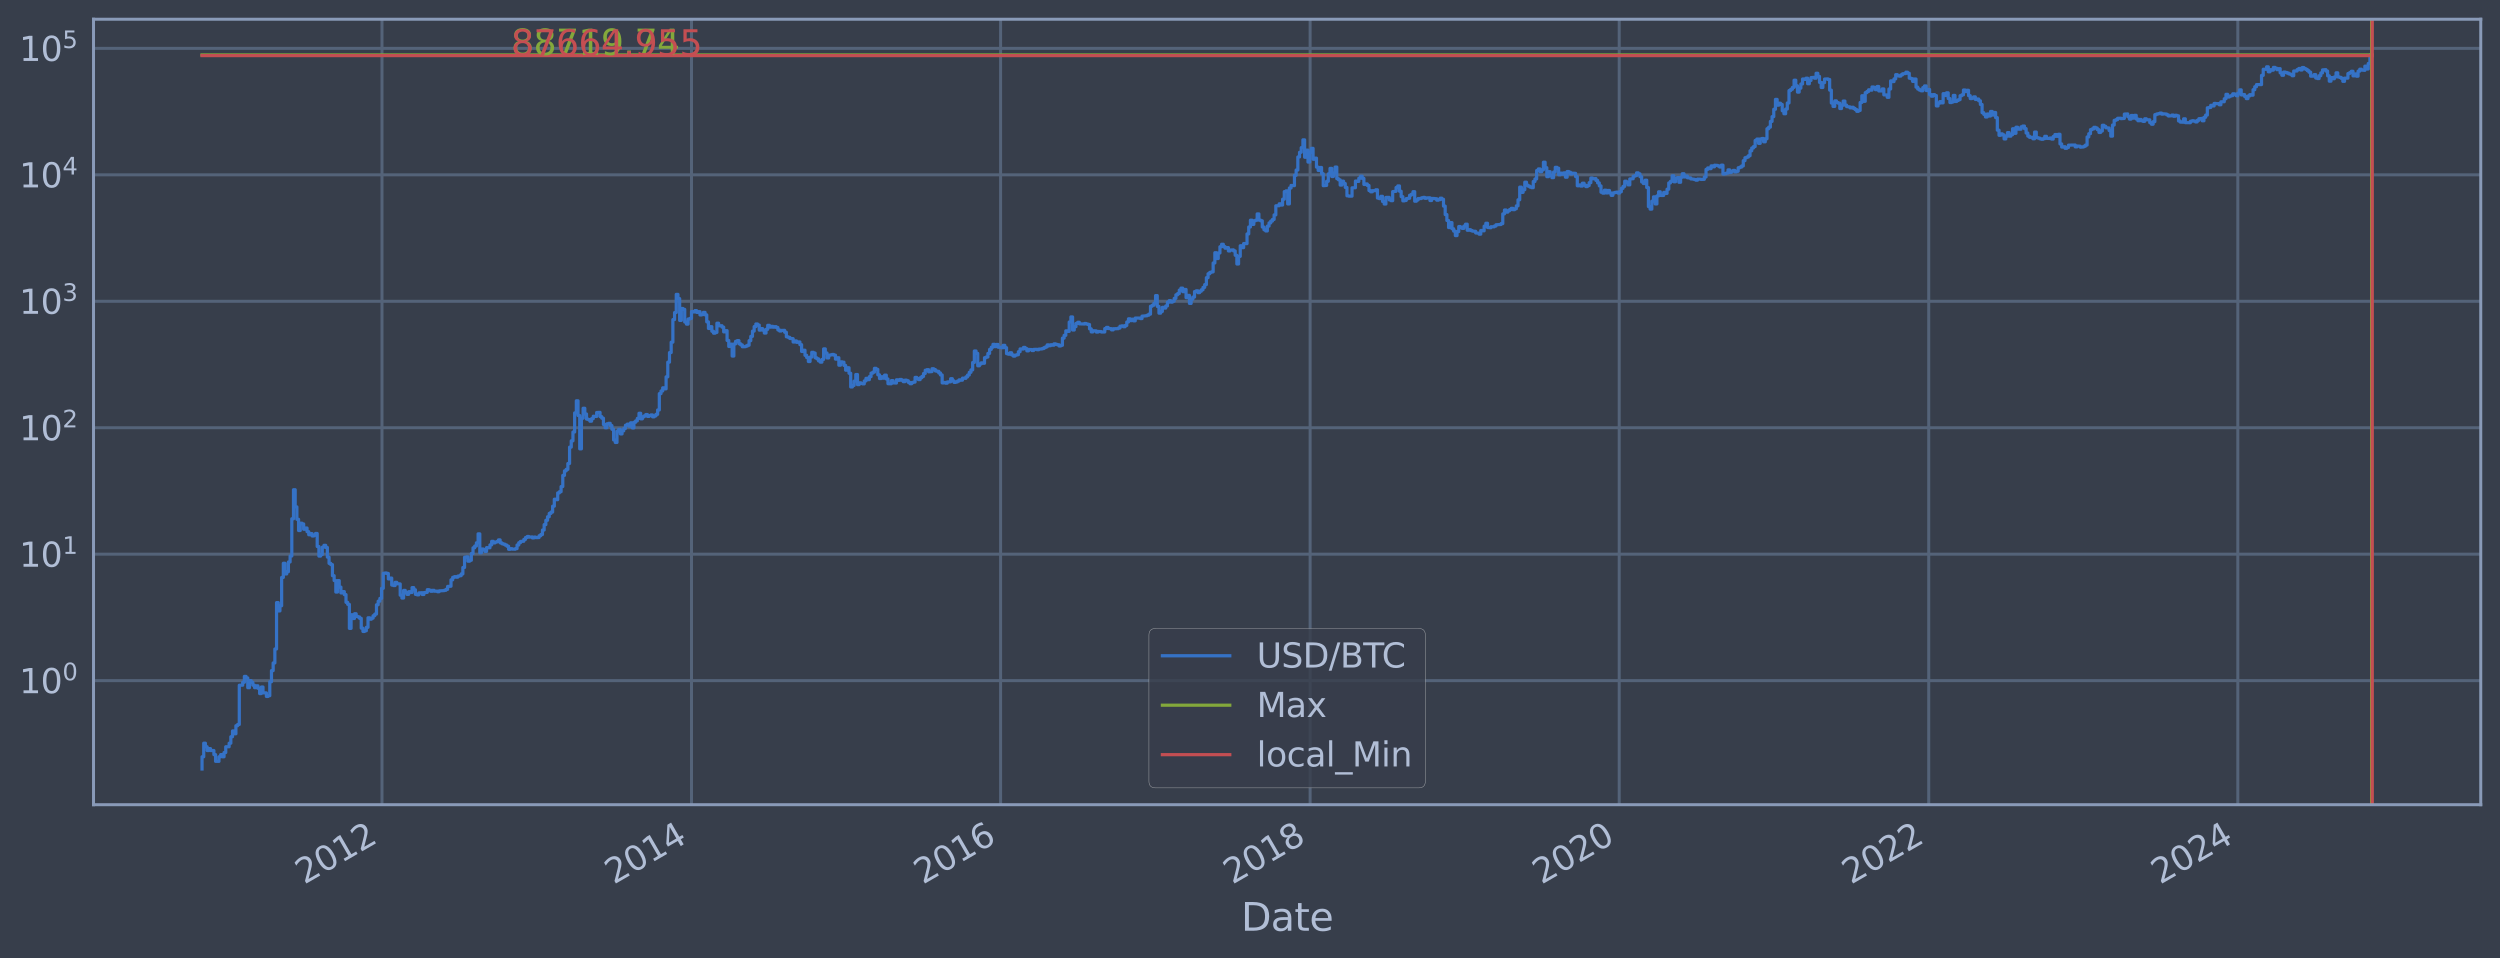 <?xml version="1.0" encoding="utf-8" standalone="no"?>
<!DOCTYPE svg PUBLIC "-//W3C//DTD SVG 1.1//EN"
  "http://www.w3.org/Graphics/SVG/1.1/DTD/svg11.dtd">
<svg xmlns:xlink="http://www.w3.org/1999/xlink" width="934.976pt" height="358.291pt" viewBox="0 0 934.976 358.291" xmlns="http://www.w3.org/2000/svg" version="1.1">
 <defs>
  <style type="text/css">*{stroke-linejoin: round; stroke-linecap: butt}</style>
 </defs>
 <g id="figure_1">
  <g id="patch_1">
   <path d="M 0 358.291 
L 934.976 358.291 
L 934.976 0 
L 0 0 
z
" style="fill: #373e4b"/>
  </g>
  <g id="axes_1">
   <g id="patch_2">
    <path d="M 34.976 300.96 
L 927.776 300.96 
L 927.776 7.2 
L 34.976 7.2 
z
" style="fill: #373e4b"/>
   </g>
   <g id="matplotlib.axis_1">
    <g id="xtick_1">
     <g id="line2d_1">
      <path d="M 142.858 300.96 
L 142.858 7.2 
" clip-path="url(#p7922d33179)" style="fill: none; stroke: #546379; stroke-width: 1.12; stroke-linecap: square"/>
     </g>
     <g id="line2d_2"/>
     <g id="text_1">
      <!-- 2012 -->
      <g style="fill: #b1bed6" transform="translate(113.777 330.885) rotate(-30) scale(0.126 -0.126)">
       <defs>
        <path id="DejaVuSans-32" d="M 1228 531 
L 3431 531 
L 3431 0 
L 469 0 
L 469 531 
Q 828 903 1448 1529 
Q 2069 2156 2228 2338 
Q 2531 2678 2651 2914 
Q 2772 3150 2772 3378 
Q 2772 3750 2511 3984 
Q 2250 4219 1831 4219 
Q 1534 4219 1204 4116 
Q 875 4013 500 3803 
L 500 4441 
Q 881 4594 1212 4672 
Q 1544 4750 1819 4750 
Q 2544 4750 2975 4387 
Q 3406 4025 3406 3419 
Q 3406 3131 3298 2873 
Q 3191 2616 2906 2266 
Q 2828 2175 2409 1742 
Q 1991 1309 1228 531 
z
" transform="scale(0.016)"/>
        <path id="DejaVuSans-30" d="M 2034 4250 
Q 1547 4250 1301 3770 
Q 1056 3291 1056 2328 
Q 1056 1369 1301 889 
Q 1547 409 2034 409 
Q 2525 409 2770 889 
Q 3016 1369 3016 2328 
Q 3016 3291 2770 3770 
Q 2525 4250 2034 4250 
z
M 2034 4750 
Q 2819 4750 3233 4129 
Q 3647 3509 3647 2328 
Q 3647 1150 3233 529 
Q 2819 -91 2034 -91 
Q 1250 -91 836 529 
Q 422 1150 422 2328 
Q 422 3509 836 4129 
Q 1250 4750 2034 4750 
z
" transform="scale(0.016)"/>
        <path id="DejaVuSans-31" d="M 794 531 
L 1825 531 
L 1825 4091 
L 703 3866 
L 703 4441 
L 1819 4666 
L 2450 4666 
L 2450 531 
L 3481 531 
L 3481 0 
L 794 0 
L 794 531 
z
" transform="scale(0.016)"/>
       </defs>
       <use xlink:href="#DejaVuSans-32"/>
       <use xlink:href="#DejaVuSans-30" x="63.623"/>
       <use xlink:href="#DejaVuSans-31" x="127.246"/>
       <use xlink:href="#DejaVuSans-32" x="190.869"/>
      </g>
     </g>
    </g>
    <g id="xtick_2">
     <g id="line2d_3">
      <path d="M 258.615 300.96 
L 258.615 7.2 
" clip-path="url(#p7922d33179)" style="fill: none; stroke: #546379; stroke-width: 1.12; stroke-linecap: square"/>
     </g>
     <g id="line2d_4"/>
     <g id="text_2">
      <!-- 2014 -->
      <g style="fill: #b1bed6" transform="translate(229.534 330.885) rotate(-30) scale(0.126 -0.126)">
       <defs>
        <path id="DejaVuSans-34" d="M 2419 4116 
L 825 1625 
L 2419 1625 
L 2419 4116 
z
M 2253 4666 
L 3047 4666 
L 3047 1625 
L 3713 1625 
L 3713 1100 
L 3047 1100 
L 3047 0 
L 2419 0 
L 2419 1100 
L 313 1100 
L 313 1709 
L 2253 4666 
z
" transform="scale(0.016)"/>
       </defs>
       <use xlink:href="#DejaVuSans-32"/>
       <use xlink:href="#DejaVuSans-30" x="63.623"/>
       <use xlink:href="#DejaVuSans-31" x="127.246"/>
       <use xlink:href="#DejaVuSans-34" x="190.869"/>
      </g>
     </g>
    </g>
    <g id="xtick_3">
     <g id="line2d_5">
      <path d="M 374.214 300.96 
L 374.214 7.2 
" clip-path="url(#p7922d33179)" style="fill: none; stroke: #546379; stroke-width: 1.12; stroke-linecap: square"/>
     </g>
     <g id="line2d_6"/>
     <g id="text_3">
      <!-- 2016 -->
      <g style="fill: #b1bed6" transform="translate(345.133 330.885) rotate(-30) scale(0.126 -0.126)">
       <defs>
        <path id="DejaVuSans-36" d="M 2113 2584 
Q 1688 2584 1439 2293 
Q 1191 2003 1191 1497 
Q 1191 994 1439 701 
Q 1688 409 2113 409 
Q 2538 409 2786 701 
Q 3034 994 3034 1497 
Q 3034 2003 2786 2293 
Q 2538 2584 2113 2584 
z
M 3366 4563 
L 3366 3988 
Q 3128 4100 2886 4159 
Q 2644 4219 2406 4219 
Q 1781 4219 1451 3797 
Q 1122 3375 1075 2522 
Q 1259 2794 1537 2939 
Q 1816 3084 2150 3084 
Q 2853 3084 3261 2657 
Q 3669 2231 3669 1497 
Q 3669 778 3244 343 
Q 2819 -91 2113 -91 
Q 1303 -91 875 529 
Q 447 1150 447 2328 
Q 447 3434 972 4092 
Q 1497 4750 2381 4750 
Q 2619 4750 2861 4703 
Q 3103 4656 3366 4563 
z
" transform="scale(0.016)"/>
       </defs>
       <use xlink:href="#DejaVuSans-32"/>
       <use xlink:href="#DejaVuSans-30" x="63.623"/>
       <use xlink:href="#DejaVuSans-31" x="127.246"/>
       <use xlink:href="#DejaVuSans-36" x="190.869"/>
      </g>
     </g>
    </g>
    <g id="xtick_4">
     <g id="line2d_7">
      <path d="M 489.97 300.96 
L 489.97 7.2 
" clip-path="url(#p7922d33179)" style="fill: none; stroke: #546379; stroke-width: 1.12; stroke-linecap: square"/>
     </g>
     <g id="line2d_8"/>
     <g id="text_4">
      <!-- 2018 -->
      <g style="fill: #b1bed6" transform="translate(460.889 330.885) rotate(-30) scale(0.126 -0.126)">
       <defs>
        <path id="DejaVuSans-38" d="M 2034 2216 
Q 1584 2216 1326 1975 
Q 1069 1734 1069 1313 
Q 1069 891 1326 650 
Q 1584 409 2034 409 
Q 2484 409 2743 651 
Q 3003 894 3003 1313 
Q 3003 1734 2745 1975 
Q 2488 2216 2034 2216 
z
M 1403 2484 
Q 997 2584 770 2862 
Q 544 3141 544 3541 
Q 544 4100 942 4425 
Q 1341 4750 2034 4750 
Q 2731 4750 3128 4425 
Q 3525 4100 3525 3541 
Q 3525 3141 3298 2862 
Q 3072 2584 2669 2484 
Q 3125 2378 3379 2068 
Q 3634 1759 3634 1313 
Q 3634 634 3220 271 
Q 2806 -91 2034 -91 
Q 1263 -91 848 271 
Q 434 634 434 1313 
Q 434 1759 690 2068 
Q 947 2378 1403 2484 
z
M 1172 3481 
Q 1172 3119 1398 2916 
Q 1625 2713 2034 2713 
Q 2441 2713 2670 2916 
Q 2900 3119 2900 3481 
Q 2900 3844 2670 4047 
Q 2441 4250 2034 4250 
Q 1625 4250 1398 4047 
Q 1172 3844 1172 3481 
z
" transform="scale(0.016)"/>
       </defs>
       <use xlink:href="#DejaVuSans-32"/>
       <use xlink:href="#DejaVuSans-30" x="63.623"/>
       <use xlink:href="#DejaVuSans-31" x="127.246"/>
       <use xlink:href="#DejaVuSans-38" x="190.869"/>
      </g>
     </g>
    </g>
    <g id="xtick_5">
     <g id="line2d_9">
      <path d="M 605.569 300.96 
L 605.569 7.2 
" clip-path="url(#p7922d33179)" style="fill: none; stroke: #546379; stroke-width: 1.12; stroke-linecap: square"/>
     </g>
     <g id="line2d_10"/>
     <g id="text_5">
      <!-- 2020 -->
      <g style="fill: #b1bed6" transform="translate(576.488 330.885) rotate(-30) scale(0.126 -0.126)">
       <use xlink:href="#DejaVuSans-32"/>
       <use xlink:href="#DejaVuSans-30" x="63.623"/>
       <use xlink:href="#DejaVuSans-32" x="127.246"/>
       <use xlink:href="#DejaVuSans-30" x="190.869"/>
      </g>
     </g>
    </g>
    <g id="xtick_6">
     <g id="line2d_11">
      <path d="M 721.326 300.96 
L 721.326 7.2 
" clip-path="url(#p7922d33179)" style="fill: none; stroke: #546379; stroke-width: 1.12; stroke-linecap: square"/>
     </g>
     <g id="line2d_12"/>
     <g id="text_6">
      <!-- 2022 -->
      <g style="fill: #b1bed6" transform="translate(692.245 330.885) rotate(-30) scale(0.126 -0.126)">
       <use xlink:href="#DejaVuSans-32"/>
       <use xlink:href="#DejaVuSans-30" x="63.623"/>
       <use xlink:href="#DejaVuSans-32" x="127.246"/>
       <use xlink:href="#DejaVuSans-32" x="190.869"/>
      </g>
     </g>
    </g>
    <g id="xtick_7">
     <g id="line2d_13">
      <path d="M 836.924 300.96 
L 836.924 7.2 
" clip-path="url(#p7922d33179)" style="fill: none; stroke: #546379; stroke-width: 1.12; stroke-linecap: square"/>
     </g>
     <g id="line2d_14"/>
     <g id="text_7">
      <!-- 2024 -->
      <g style="fill: #b1bed6" transform="translate(807.843 330.885) rotate(-30) scale(0.126 -0.126)">
       <use xlink:href="#DejaVuSans-32"/>
       <use xlink:href="#DejaVuSans-30" x="63.623"/>
       <use xlink:href="#DejaVuSans-32" x="127.246"/>
       <use xlink:href="#DejaVuSans-34" x="190.869"/>
      </g>
     </g>
    </g>
    <g id="text_8">
     <!-- Date -->
     <g style="fill: #b1bed6" transform="translate(464.167 348.096) scale(0.144 -0.144)">
      <defs>
       <path id="DejaVuSans-44" d="M 1259 4147 
L 1259 519 
L 2022 519 
Q 2988 519 3436 956 
Q 3884 1394 3884 2338 
Q 3884 3275 3436 3711 
Q 2988 4147 2022 4147 
L 1259 4147 
z
M 628 4666 
L 1925 4666 
Q 3281 4666 3915 4102 
Q 4550 3538 4550 2338 
Q 4550 1131 3912 565 
Q 3275 0 1925 0 
L 628 0 
L 628 4666 
z
" transform="scale(0.016)"/>
       <path id="DejaVuSans-61" d="M 2194 1759 
Q 1497 1759 1228 1600 
Q 959 1441 959 1056 
Q 959 750 1161 570 
Q 1363 391 1709 391 
Q 2188 391 2477 730 
Q 2766 1069 2766 1631 
L 2766 1759 
L 2194 1759 
z
M 3341 1997 
L 3341 0 
L 2766 0 
L 2766 531 
Q 2569 213 2275 61 
Q 1981 -91 1556 -91 
Q 1019 -91 701 211 
Q 384 513 384 1019 
Q 384 1609 779 1909 
Q 1175 2209 1959 2209 
L 2766 2209 
L 2766 2266 
Q 2766 2663 2505 2880 
Q 2244 3097 1772 3097 
Q 1472 3097 1187 3025 
Q 903 2953 641 2809 
L 641 3341 
Q 956 3463 1253 3523 
Q 1550 3584 1831 3584 
Q 2591 3584 2966 3190 
Q 3341 2797 3341 1997 
z
" transform="scale(0.016)"/>
       <path id="DejaVuSans-74" d="M 1172 4494 
L 1172 3500 
L 2356 3500 
L 2356 3053 
L 1172 3053 
L 1172 1153 
Q 1172 725 1289 603 
Q 1406 481 1766 481 
L 2356 481 
L 2356 0 
L 1766 0 
Q 1100 0 847 248 
Q 594 497 594 1153 
L 594 3053 
L 172 3053 
L 172 3500 
L 594 3500 
L 594 4494 
L 1172 4494 
z
" transform="scale(0.016)"/>
       <path id="DejaVuSans-65" d="M 3597 1894 
L 3597 1613 
L 953 1613 
Q 991 1019 1311 708 
Q 1631 397 2203 397 
Q 2534 397 2845 478 
Q 3156 559 3463 722 
L 3463 178 
Q 3153 47 2828 -22 
Q 2503 -91 2169 -91 
Q 1331 -91 842 396 
Q 353 884 353 1716 
Q 353 2575 817 3079 
Q 1281 3584 2069 3584 
Q 2775 3584 3186 3129 
Q 3597 2675 3597 1894 
z
M 3022 2063 
Q 3016 2534 2758 2815 
Q 2500 3097 2075 3097 
Q 1594 3097 1305 2825 
Q 1016 2553 972 2059 
L 3022 2063 
z
" transform="scale(0.016)"/>
      </defs>
      <use xlink:href="#DejaVuSans-44"/>
      <use xlink:href="#DejaVuSans-61" x="77.002"/>
      <use xlink:href="#DejaVuSans-74" x="138.281"/>
      <use xlink:href="#DejaVuSans-65" x="177.49"/>
     </g>
    </g>
   </g>
   <g id="matplotlib.axis_2">
    <g id="ytick_1">
     <g id="line2d_15">
      <path d="M 34.976 254.552 
L 927.776 254.552 
" clip-path="url(#p7922d33179)" style="fill: none; stroke: #546379; stroke-width: 1.12; stroke-linecap: square"/>
     </g>
     <g id="line2d_16"/>
     <g id="text_9">
      <!-- $\mathdefault{10^{0}}$ -->
      <g style="fill: #b1bed6" transform="translate(7.2 259.339) scale(0.126 -0.126)">
       <use xlink:href="#DejaVuSans-31" transform="translate(0 0.766)"/>
       <use xlink:href="#DejaVuSans-30" transform="translate(63.623 0.766)"/>
       <use xlink:href="#DejaVuSans-30" transform="translate(128.203 39.047) scale(0.7)"/>
      </g>
     </g>
    </g>
    <g id="ytick_2">
     <g id="line2d_17">
      <path d="M 34.976 207.26 
L 927.776 207.26 
" clip-path="url(#p7922d33179)" style="fill: none; stroke: #546379; stroke-width: 1.12; stroke-linecap: square"/>
     </g>
     <g id="line2d_18"/>
     <g id="text_10">
      <!-- $\mathdefault{10^{1}}$ -->
      <g style="fill: #b1bed6" transform="translate(7.2 212.047) scale(0.126 -0.126)">
       <use xlink:href="#DejaVuSans-31" transform="translate(0 0.684)"/>
       <use xlink:href="#DejaVuSans-30" transform="translate(63.623 0.684)"/>
       <use xlink:href="#DejaVuSans-31" transform="translate(128.203 38.966) scale(0.7)"/>
      </g>
     </g>
    </g>
    <g id="ytick_3">
     <g id="line2d_19">
      <path d="M 34.976 159.969 
L 927.776 159.969 
" clip-path="url(#p7922d33179)" style="fill: none; stroke: #546379; stroke-width: 1.12; stroke-linecap: square"/>
     </g>
     <g id="line2d_20"/>
     <g id="text_11">
      <!-- $\mathdefault{10^{2}}$ -->
      <g style="fill: #b1bed6" transform="translate(7.2 164.756) scale(0.126 -0.126)">
       <use xlink:href="#DejaVuSans-31" transform="translate(0 0.766)"/>
       <use xlink:href="#DejaVuSans-30" transform="translate(63.623 0.766)"/>
       <use xlink:href="#DejaVuSans-32" transform="translate(128.203 39.047) scale(0.7)"/>
      </g>
     </g>
    </g>
    <g id="ytick_4">
     <g id="line2d_21">
      <path d="M 34.976 112.677 
L 927.776 112.677 
" clip-path="url(#p7922d33179)" style="fill: none; stroke: #546379; stroke-width: 1.12; stroke-linecap: square"/>
     </g>
     <g id="line2d_22"/>
     <g id="text_12">
      <!-- $\mathdefault{10^{3}}$ -->
      <g style="fill: #b1bed6" transform="translate(7.2 117.465) scale(0.126 -0.126)">
       <defs>
        <path id="DejaVuSans-33" d="M 2597 2516 
Q 3050 2419 3304 2112 
Q 3559 1806 3559 1356 
Q 3559 666 3084 287 
Q 2609 -91 1734 -91 
Q 1441 -91 1130 -33 
Q 819 25 488 141 
L 488 750 
Q 750 597 1062 519 
Q 1375 441 1716 441 
Q 2309 441 2620 675 
Q 2931 909 2931 1356 
Q 2931 1769 2642 2001 
Q 2353 2234 1838 2234 
L 1294 2234 
L 1294 2753 
L 1863 2753 
Q 2328 2753 2575 2939 
Q 2822 3125 2822 3475 
Q 2822 3834 2567 4026 
Q 2313 4219 1838 4219 
Q 1578 4219 1281 4162 
Q 984 4106 628 3988 
L 628 4550 
Q 988 4650 1302 4700 
Q 1616 4750 1894 4750 
Q 2613 4750 3031 4423 
Q 3450 4097 3450 3541 
Q 3450 3153 3228 2886 
Q 3006 2619 2597 2516 
z
" transform="scale(0.016)"/>
       </defs>
       <use xlink:href="#DejaVuSans-31" transform="translate(0 0.766)"/>
       <use xlink:href="#DejaVuSans-30" transform="translate(63.623 0.766)"/>
       <use xlink:href="#DejaVuSans-33" transform="translate(128.203 39.047) scale(0.7)"/>
      </g>
     </g>
    </g>
    <g id="ytick_5">
     <g id="line2d_23">
      <path d="M 34.976 65.386 
L 927.776 65.386 
" clip-path="url(#p7922d33179)" style="fill: none; stroke: #546379; stroke-width: 1.12; stroke-linecap: square"/>
     </g>
     <g id="line2d_24"/>
     <g id="text_13">
      <!-- $\mathdefault{10^{4}}$ -->
      <g style="fill: #b1bed6" transform="translate(7.2 70.173) scale(0.126 -0.126)">
       <use xlink:href="#DejaVuSans-31" transform="translate(0 0.684)"/>
       <use xlink:href="#DejaVuSans-30" transform="translate(63.623 0.684)"/>
       <use xlink:href="#DejaVuSans-34" transform="translate(128.203 38.966) scale(0.7)"/>
      </g>
     </g>
    </g>
    <g id="ytick_6">
     <g id="line2d_25">
      <path d="M 34.976 18.095 
L 927.776 18.095 
" clip-path="url(#p7922d33179)" style="fill: none; stroke: #546379; stroke-width: 1.12; stroke-linecap: square"/>
     </g>
     <g id="line2d_26"/>
     <g id="text_14">
      <!-- $\mathdefault{10^{5}}$ -->
      <g style="fill: #b1bed6" transform="translate(7.2 22.882) scale(0.126 -0.126)">
       <defs>
        <path id="DejaVuSans-35" d="M 691 4666 
L 3169 4666 
L 3169 4134 
L 1269 4134 
L 1269 2991 
Q 1406 3038 1543 3061 
Q 1681 3084 1819 3084 
Q 2600 3084 3056 2656 
Q 3513 2228 3513 1497 
Q 3513 744 3044 326 
Q 2575 -91 1722 -91 
Q 1428 -91 1123 -41 
Q 819 9 494 109 
L 494 744 
Q 775 591 1075 516 
Q 1375 441 1709 441 
Q 2250 441 2565 725 
Q 2881 1009 2881 1497 
Q 2881 1984 2565 2268 
Q 2250 2553 1709 2553 
Q 1456 2553 1204 2497 
Q 953 2441 691 2322 
L 691 4666 
z
" transform="scale(0.016)"/>
       </defs>
       <use xlink:href="#DejaVuSans-31" transform="translate(0 0.684)"/>
       <use xlink:href="#DejaVuSans-30" transform="translate(63.623 0.684)"/>
       <use xlink:href="#DejaVuSans-35" transform="translate(128.203 38.966) scale(0.7)"/>
      </g>
     </g>
    </g>
    <g id="ytick_7">
     <g id="line2d_27"/>
    </g>
    <g id="ytick_8">
     <g id="line2d_28"/>
    </g>
    <g id="ytick_9">
     <g id="line2d_29"/>
    </g>
    <g id="ytick_10">
     <g id="line2d_30"/>
    </g>
    <g id="ytick_11">
     <g id="line2d_31"/>
    </g>
    <g id="ytick_12">
     <g id="line2d_32"/>
    </g>
    <g id="ytick_13">
     <g id="line2d_33"/>
    </g>
    <g id="ytick_14">
     <g id="line2d_34"/>
    </g>
    <g id="ytick_15">
     <g id="line2d_35"/>
    </g>
    <g id="ytick_16">
     <g id="line2d_36"/>
    </g>
    <g id="ytick_17">
     <g id="line2d_37"/>
    </g>
    <g id="ytick_18">
     <g id="line2d_38"/>
    </g>
    <g id="ytick_19">
     <g id="line2d_39"/>
    </g>
    <g id="ytick_20">
     <g id="line2d_40"/>
    </g>
    <g id="ytick_21">
     <g id="line2d_41"/>
    </g>
    <g id="ytick_22">
     <g id="line2d_42"/>
    </g>
    <g id="ytick_23">
     <g id="line2d_43"/>
    </g>
    <g id="ytick_24">
     <g id="line2d_44"/>
    </g>
    <g id="ytick_25">
     <g id="line2d_45"/>
    </g>
    <g id="ytick_26">
     <g id="line2d_46"/>
    </g>
    <g id="ytick_27">
     <g id="line2d_47"/>
    </g>
    <g id="ytick_28">
     <g id="line2d_48"/>
    </g>
    <g id="ytick_29">
     <g id="line2d_49"/>
    </g>
    <g id="ytick_30">
     <g id="line2d_50"/>
    </g>
    <g id="ytick_31">
     <g id="line2d_51"/>
    </g>
    <g id="ytick_32">
     <g id="line2d_52"/>
    </g>
    <g id="ytick_33">
     <g id="line2d_53"/>
    </g>
    <g id="ytick_34">
     <g id="line2d_54"/>
    </g>
    <g id="ytick_35">
     <g id="line2d_55"/>
    </g>
    <g id="ytick_36">
     <g id="line2d_56"/>
    </g>
    <g id="ytick_37">
     <g id="line2d_57"/>
    </g>
    <g id="ytick_38">
     <g id="line2d_58"/>
    </g>
    <g id="ytick_39">
     <g id="line2d_59"/>
    </g>
    <g id="ytick_40">
     <g id="line2d_60"/>
    </g>
    <g id="ytick_41">
     <g id="line2d_61"/>
    </g>
    <g id="ytick_42">
     <g id="line2d_62"/>
    </g>
    <g id="ytick_43">
     <g id="line2d_63"/>
    </g>
    <g id="ytick_44">
     <g id="line2d_64"/>
    </g>
    <g id="ytick_45">
     <g id="line2d_65"/>
    </g>
    <g id="ytick_46">
     <g id="line2d_66"/>
    </g>
    <g id="ytick_47">
     <g id="line2d_67"/>
    </g>
    <g id="ytick_48">
     <g id="line2d_68"/>
    </g>
    <g id="ytick_49">
     <g id="line2d_69"/>
    </g>
    <g id="ytick_50">
     <g id="line2d_70"/>
    </g>
    <g id="ytick_51">
     <g id="line2d_71"/>
    </g>
    <g id="ytick_52">
     <g id="line2d_72"/>
    </g>
    <g id="ytick_53">
     <g id="line2d_73"/>
    </g>
    <g id="ytick_54">
     <g id="line2d_74"/>
    </g>
   </g>
   <g id="line2d_75">
    <path d="M 75.558 287.607 
L 75.558 283.024 
L 76.191 283.024 
L 76.191 277.954 
L 76.825 277.954 
L 76.825 279.28 
L 77.458 279.28 
L 77.458 280.697 
L 78.091 280.697 
L 78.091 279.976 
L 78.725 279.976 
L 78.725 280.697 
L 79.992 280.697 
L 79.992 282.219 
L 80.625 282.219 
L 80.625 284.737 
L 81.892 284.737 
L 81.892 283.024 
L 82.525 283.024 
L 82.525 282.219 
L 83.159 282.219 
L 83.159 283.024 
L 83.792 283.024 
L 83.792 281.444 
L 84.426 281.444 
L 84.426 279.28 
L 85.692 279.28 
L 85.692 277.954 
L 86.326 277.954 
L 86.326 275.535 
L 86.959 275.535 
L 86.959 273.371 
L 87.593 273.371 
L 87.593 274.425 
L 88.226 274.425 
L 88.226 271.414 
L 88.86 271.414 
L 88.86 270.952 
L 89.493 270.952 
L 89.493 256.264 
L 90.76 256.264 
L 90.76 255.178 
L 91.393 255.178 
L 91.393 252.971 
L 92.027 252.971 
L 92.027 253.55 
L 92.66 253.55 
L 92.66 257.177 
L 93.293 257.177 
L 93.293 254.552 
L 93.927 254.552 
L 93.927 255.178 
L 94.56 255.178 
L 94.56 256.264 
L 95.194 256.264 
L 95.194 257.177 
L 95.827 257.177 
L 95.827 256.489 
L 96.461 256.489 
L 96.461 257.412 
L 97.094 257.412 
L 97.094 259.393 
L 97.727 259.393 
L 97.727 256.945 
L 98.361 256.945 
L 98.361 259.135 
L 99.628 259.135 
L 99.628 260.46 
L 100.261 260.46 
L 100.261 260.188 
L 100.894 260.188 
L 100.894 254.967 
L 101.528 254.967 
L 101.528 250.807 
L 102.161 250.807 
L 102.161 247.937 
L 102.795 247.937 
L 102.795 242.709 
L 103.428 242.709 
L 103.428 225.373 
L 104.062 225.373 
L 104.062 228.473 
L 104.695 228.473 
L 104.695 226.547 
L 105.328 226.547 
L 105.328 215.951 
L 105.962 215.951 
L 105.962 210.671 
L 106.595 210.671 
L 106.595 214.645 
L 107.229 214.645 
L 107.229 213.809 
L 107.862 213.809 
L 107.862 210.168 
L 108.495 210.168 
L 108.495 207.95 
L 109.129 207.95 
L 109.129 194.024 
L 109.762 194.024 
L 109.762 183.154 
L 110.396 183.154 
L 110.396 189.573 
L 111.029 189.573 
L 111.029 194.219 
L 111.663 194.219 
L 111.663 198.406 
L 112.296 198.406 
L 112.296 195.673 
L 112.929 195.673 
L 112.929 195.944 
L 113.563 195.944 
L 113.563 197.944 
L 114.196 197.944 
L 114.196 197.479 
L 114.83 197.479 
L 114.83 198.837 
L 115.463 198.837 
L 115.463 199.986 
L 116.096 199.986 
L 116.096 199.573 
L 116.73 199.573 
L 116.73 200.453 
L 117.363 200.453 
L 117.363 200.204 
L 117.997 200.204 
L 117.997 199.516 
L 118.63 199.516 
L 118.63 204.39 
L 119.264 204.39 
L 119.264 207.971 
L 119.897 207.971 
L 119.897 207.405 
L 120.53 207.405 
L 120.53 204.642 
L 121.164 204.642 
L 121.164 203.948 
L 121.797 203.948 
L 121.797 204.75 
L 122.431 204.75 
L 122.431 208.357 
L 123.064 208.357 
L 123.064 210.695 
L 123.697 210.695 
L 123.697 211.162 
L 124.331 211.162 
L 124.331 215.303 
L 124.964 215.303 
L 124.964 217.112 
L 125.598 217.112 
L 125.598 221.415 
L 126.231 221.415 
L 126.231 217.145 
L 126.865 217.145 
L 126.865 219.576 
L 127.498 219.576 
L 127.498 221.745 
L 128.131 221.745 
L 128.131 221.252 
L 128.765 221.252 
L 128.765 222.378 
L 129.398 222.378 
L 129.398 225.274 
L 130.032 225.274 
L 130.032 226.028 
L 130.665 226.028 
L 130.665 235.006 
L 131.298 235.006 
L 131.298 229.907 
L 131.932 229.907 
L 131.932 231.315 
L 132.565 231.315 
L 132.565 229.539 
L 133.199 229.539 
L 133.199 230.535 
L 133.832 230.535 
L 133.832 230.727 
L 134.466 230.727 
L 134.466 231.249 
L 135.099 231.249 
L 135.099 234.927 
L 135.732 234.927 
L 135.732 236.148 
L 136.366 236.148 
L 136.366 235.898 
L 136.999 235.898 
L 136.999 234.614 
L 137.633 234.614 
L 137.633 231.051 
L 138.266 231.051 
L 138.266 231.581 
L 138.899 231.581 
L 138.899 231.183 
L 139.533 231.183 
L 139.533 230.281 
L 140.166 230.281 
L 140.166 229.661 
L 140.8 229.661 
L 140.8 226.183 
L 141.433 226.183 
L 141.433 224.834 
L 142.067 224.834 
L 142.067 223.798 
L 142.7 223.798 
L 142.7 220.03 
L 143.333 220.03 
L 143.333 214.411 
L 143.967 214.411 
L 143.967 214.295 
L 144.6 214.295 
L 144.6 214.469 
L 145.234 214.469 
L 145.234 216.523 
L 145.867 216.523 
L 145.867 216.203 
L 146.5 216.203 
L 146.5 218.806 
L 147.134 218.806 
L 147.134 218.986 
L 147.767 218.986 
L 147.767 217.786 
L 148.401 217.786 
L 148.401 218.307 
L 149.668 218.378 
L 149.668 222.593 
L 150.301 222.593 
L 150.301 223.661 
L 150.934 223.661 
L 150.934 220.81 
L 151.568 220.81 
L 151.568 221.579 
L 152.201 221.579 
L 152.201 222.292 
L 152.835 222.292 
L 152.835 221.292 
L 153.468 221.292 
L 153.468 221.579 
L 154.101 221.579 
L 154.101 219.764 
L 154.735 219.764 
L 154.735 220.573 
L 155.368 220.573 
L 155.368 222.292 
L 156.002 222.292 
L 156.002 222.464 
L 156.635 222.464 
L 156.635 221.745 
L 157.902 221.662 
L 157.902 222.335 
L 158.535 222.335 
L 158.535 221.62 
L 159.802 221.538 
L 159.802 220.534 
L 160.436 220.534 
L 160.436 220.731 
L 161.069 220.731 
L 161.069 221.13 
L 161.702 221.13 
L 161.702 220.77 
L 162.336 220.77 
L 162.336 221.09 
L 163.603 221.09 
L 163.603 221.292 
L 164.236 221.292 
L 164.236 220.969 
L 166.136 220.89 
L 166.136 220.77 
L 166.77 220.77 
L 166.77 220.416 
L 167.403 220.416 
L 167.403 219.316 
L 168.67 219.243 
L 168.67 216.848 
L 169.303 216.848 
L 169.303 215.919 
L 169.937 215.919 
L 169.937 215.67 
L 170.57 215.67 
L 170.57 215.857 
L 171.204 215.857 
L 171.204 215.455 
L 171.837 215.455 
L 171.837 215.303 
L 172.471 215.303 
L 172.471 214.645 
L 173.104 214.645 
L 173.104 212.232 
L 173.737 212.232 
L 173.737 208.379 
L 174.371 208.379 
L 174.371 208.249 
L 175.004 208.249 
L 175.004 209.886 
L 175.638 209.886 
L 175.638 209.539 
L 176.271 209.539 
L 176.271 207.015 
L 176.904 207.015 
L 176.904 204.878 
L 177.538 204.878 
L 177.538 204.212 
L 178.171 204.212 
L 178.171 203.009 
L 178.805 203.009 
L 178.805 199.657 
L 179.438 199.657 
L 179.438 206.733 
L 180.072 206.733 
L 180.072 205.322 
L 180.705 205.322 
L 180.705 205.472 
L 181.338 205.472 
L 181.338 206.219 
L 181.972 206.219 
L 181.972 204.805 
L 183.239 204.86 
L 183.239 203.792 
L 183.872 203.792 
L 183.872 202.465 
L 184.505 202.465 
L 184.505 203.042 
L 185.139 203.042 
L 185.139 202.743 
L 185.772 202.743 
L 185.772 202.546 
L 186.406 202.546 
L 186.406 201.919 
L 187.039 201.919 
L 187.039 203.009 
L 187.673 203.009 
L 187.673 203.345 
L 188.306 203.345 
L 188.306 203.55 
L 188.939 203.55 
L 188.939 203.861 
L 189.573 203.861 
L 189.573 204.283 
L 190.206 204.283 
L 190.206 205.434 
L 190.84 205.434 
L 190.84 205.191 
L 191.473 205.191 
L 191.473 205.359 
L 192.74 205.397 
L 192.74 205.173 
L 193.373 205.173 
L 193.373 203.826 
L 194.007 203.826 
L 194.007 202.975 
L 194.64 202.975 
L 194.64 202.481 
L 195.907 202.416 
L 195.907 201.73 
L 196.54 201.73 
L 196.54 201.021 
L 197.174 201.021 
L 197.174 200.645 
L 197.807 200.645 
L 197.807 200.9 
L 199.074 200.795 
L 199.074 201.173 
L 199.707 201.173 
L 199.707 200.87 
L 200.341 200.87 
L 200.341 201.066 
L 201.608 201.036 
L 201.608 200.365 
L 202.241 200.365 
L 202.241 199.9 
L 202.875 199.9 
L 202.875 198.22 
L 203.508 198.22 
L 203.508 196.206 
L 204.141 196.206 
L 204.141 194.581 
L 204.775 194.581 
L 204.775 193.251 
L 205.408 193.251 
L 205.408 192.022 
L 206.042 192.022 
L 206.042 191.51 
L 206.675 191.51 
L 206.675 189.305 
L 207.308 189.305 
L 207.308 186.709 
L 207.942 186.709 
L 207.942 186.876 
L 208.575 186.876 
L 208.575 184.344 
L 209.209 184.344 
L 209.209 183.891 
L 209.842 183.891 
L 209.842 181.976 
L 210.475 181.976 
L 210.475 177.786 
L 211.109 177.786 
L 211.109 176.097 
L 211.742 176.097 
L 211.742 175.537 
L 212.376 175.537 
L 212.376 173.352 
L 213.009 173.352 
L 213.009 167.221 
L 213.643 167.221 
L 213.643 164.865 
L 214.276 164.865 
L 214.276 161.57 
L 214.909 161.57 
L 214.909 154.423 
L 215.543 154.423 
L 215.543 149.897 
L 216.176 149.897 
L 216.176 155.402 
L 216.81 155.402 
L 216.81 167.86 
L 217.443 167.86 
L 217.443 156.41 
L 218.076 156.41 
L 218.076 152.695 
L 218.71 152.695 
L 218.71 154.819 
L 219.343 154.819 
L 219.343 156.744 
L 219.977 156.744 
L 219.977 156.924 
L 220.61 156.924 
L 220.61 157.515 
L 221.244 157.515 
L 221.244 156.571 
L 221.877 156.571 
L 221.877 155.664 
L 223.144 155.767 
L 223.144 154.268 
L 224.411 154.22 
L 224.411 155.814 
L 225.044 155.814 
L 225.044 156.401 
L 225.677 156.401 
L 225.677 158.753 
L 226.311 158.753 
L 226.311 159.973 
L 226.944 159.973 
L 226.944 158.505 
L 227.578 158.505 
L 227.578 158.322 
L 228.211 158.322 
L 228.211 159.163 
L 228.845 159.163 
L 228.845 160.542 
L 229.478 160.542 
L 229.478 164.542 
L 230.111 164.542 
L 230.111 165.473 
L 230.745 165.473 
L 230.745 161.242 
L 231.378 161.242 
L 231.378 160.584 
L 232.012 160.584 
L 232.012 162.273 
L 232.645 162.273 
L 232.645 161.129 
L 233.278 161.129 
L 233.278 160.238 
L 233.912 160.238 
L 233.912 159.041 
L 234.545 159.041 
L 234.545 158.633 
L 235.179 158.633 
L 235.179 159.402 
L 235.812 159.402 
L 235.812 158.133 
L 236.446 158.133 
L 236.446 160.029 
L 237.079 160.029 
L 237.079 157.931 
L 237.712 157.931 
L 237.712 157.408 
L 238.346 157.408 
L 238.346 156.483 
L 238.979 156.483 
L 238.979 154.566 
L 239.613 154.566 
L 239.613 156.638 
L 240.246 156.638 
L 240.246 155.882 
L 240.879 155.882 
L 240.879 155.543 
L 241.513 155.543 
L 241.513 155.041 
L 242.146 155.041 
L 242.146 155.729 
L 242.78 155.729 
L 242.78 155.444 
L 243.413 155.444 
L 243.413 155.182 
L 244.047 155.182 
L 244.047 155.895 
L 244.68 155.895 
L 244.68 155.531 
L 245.313 155.531 
L 245.313 154.965 
L 245.947 154.965 
L 245.947 153.326 
L 246.58 153.326 
L 246.58 147.21 
L 247.214 147.21 
L 247.214 146.218 
L 247.847 146.218 
L 247.847 145.036 
L 248.48 145.036 
L 248.48 145.427 
L 249.114 145.427 
L 249.114 140.938 
L 249.747 140.938 
L 249.747 135.448 
L 250.381 135.448 
L 250.381 131.859 
L 251.014 131.859 
L 251.014 127.967 
L 251.648 127.967 
L 251.648 119.517 
L 252.281 119.517 
L 252.281 116.89 
L 252.914 116.89 
L 252.914 110.096 
L 253.548 110.096 
L 253.548 111.671 
L 254.181 111.671 
L 254.181 119.83 
L 254.815 119.83 
L 254.815 115.376 
L 255.448 115.376 
L 255.448 115.704 
L 256.081 115.704 
L 256.081 120.439 
L 256.715 120.439 
L 256.715 121.212 
L 257.348 121.212 
L 257.348 119.311 
L 257.982 119.311 
L 257.982 119.085 
L 258.615 119.085 
L 258.615 116.536 
L 259.249 116.536 
L 259.249 116.671 
L 259.882 116.671 
L 259.882 116.16 
L 260.515 116.16 
L 260.515 116.825 
L 261.149 116.825 
L 261.149 116.559 
L 261.782 116.559 
L 261.782 117.78 
L 262.416 117.78 
L 262.416 117.634 
L 263.049 117.634 
L 263.049 116.827 
L 263.682 116.827 
L 263.682 117.754 
L 264.316 117.754 
L 264.316 120.377 
L 264.949 120.377 
L 264.949 122.83 
L 265.583 122.83 
L 265.583 122.168 
L 266.216 122.168 
L 266.216 123.883 
L 266.85 123.883 
L 266.85 124.604 
L 267.483 124.604 
L 267.483 124.314 
L 268.116 124.314 
L 268.116 120.881 
L 268.75 120.881 
L 268.75 121.847 
L 270.017 121.811 
L 270.017 122.34 
L 270.65 122.34 
L 270.65 124.119 
L 271.283 124.119 
L 271.283 123.661 
L 271.917 123.661 
L 271.917 127.329 
L 272.55 127.329 
L 272.55 129.58 
L 273.184 129.58 
L 273.184 128.716 
L 273.817 128.716 
L 273.817 133.153 
L 274.451 133.153 
L 274.451 128.642 
L 275.084 128.642 
L 275.084 127.662 
L 275.717 127.662 
L 275.717 127.391 
L 276.351 127.391 
L 276.351 128.56 
L 276.984 128.56 
L 276.984 128.985 
L 277.618 128.985 
L 277.618 129.691 
L 278.884 129.651 
L 278.884 129.425 
L 279.518 129.425 
L 279.518 129.118 
L 280.151 129.118 
L 280.151 127.408 
L 280.785 127.408 
L 280.785 125.798 
L 281.418 125.798 
L 281.418 123.83 
L 282.052 123.83 
L 282.052 122.144 
L 282.685 122.144 
L 282.685 121.166 
L 283.318 121.166 
L 283.318 121.563 
L 283.952 121.563 
L 283.952 123.46 
L 284.585 123.46 
L 284.585 122.897 
L 285.219 122.897 
L 285.219 123.481 
L 285.852 123.481 
L 285.852 124.558 
L 286.485 124.558 
L 286.485 123.169 
L 287.119 123.169 
L 287.119 121.673 
L 287.752 121.673 
L 287.752 122.352 
L 288.386 122.352 
L 288.386 122.037 
L 289.019 122.037 
L 289.019 122.361 
L 289.653 122.361 
L 289.653 122.167 
L 290.286 122.167 
L 290.286 122.481 
L 290.919 122.481 
L 290.919 123.387 
L 291.553 123.387 
L 291.553 123.793 
L 292.186 123.793 
L 292.186 123.567 
L 293.453 123.55 
L 293.453 124.258 
L 294.086 124.258 
L 294.086 125.955 
L 294.72 125.955 
L 294.72 126.155 
L 295.353 126.155 
L 295.353 126.586 
L 296.62 126.644 
L 296.62 127.908 
L 297.254 127.908 
L 297.254 127.501 
L 297.887 127.501 
L 297.887 128.039 
L 298.52 128.039 
L 298.52 127.884 
L 299.154 127.884 
L 299.154 128.9 
L 299.787 128.9 
L 299.787 131.438 
L 300.421 131.438 
L 300.421 130.98 
L 301.054 130.98 
L 301.054 132.884 
L 301.687 132.884 
L 301.687 133.723 
L 302.321 133.723 
L 302.321 135.197 
L 302.954 135.197 
L 302.954 133.55 
L 303.588 133.55 
L 303.588 131.763 
L 304.221 131.763 
L 304.221 132.046 
L 304.855 132.046 
L 304.855 133.821 
L 305.488 133.821 
L 305.488 134.186 
L 306.121 134.186 
L 306.121 134.968 
L 306.755 134.968 
L 306.755 135.433 
L 307.388 135.433 
L 307.388 134.42 
L 308.022 134.42 
L 308.022 130.485 
L 308.655 130.485 
L 308.655 132.024 
L 309.288 132.024 
L 309.288 133.863 
L 309.922 133.863 
L 309.922 132.845 
L 310.555 132.845 
L 310.555 132.714 
L 311.189 132.714 
L 311.189 132.571 
L 311.822 132.571 
L 311.822 132.819 
L 312.456 132.819 
L 312.456 134.31 
L 313.089 134.31 
L 313.089 133.787 
L 313.722 133.787 
L 313.722 136.583 
L 314.356 136.583 
L 314.356 135.325 
L 314.989 135.325 
L 314.989 135.451 
L 315.623 135.451 
L 315.623 136.666 
L 316.256 136.666 
L 316.256 138.452 
L 316.889 138.452 
L 316.889 137.543 
L 317.523 137.543 
L 317.523 139.594 
L 318.156 139.594 
L 318.156 144.71 
L 318.79 144.71 
L 318.79 144.151 
L 319.423 144.151 
L 319.423 142.534 
L 320.057 142.534 
L 320.057 140.068 
L 320.69 140.068 
L 320.69 143.845 
L 321.323 143.845 
L 321.323 143.158 
L 321.957 143.158 
L 321.957 143.412 
L 322.59 143.412 
L 322.59 143.559 
L 323.224 143.559 
L 323.224 142.464 
L 323.857 142.464 
L 323.857 141.499 
L 324.49 141.499 
L 324.49 141.993 
L 325.124 141.993 
L 325.124 140.864 
L 325.757 140.864 
L 325.757 139.565 
L 326.391 139.565 
L 326.391 139.192 
L 327.024 139.192 
L 327.024 137.757 
L 327.658 137.757 
L 327.658 138.153 
L 328.291 138.153 
L 328.291 140.179 
L 328.924 140.179 
L 328.924 141.565 
L 329.558 141.565 
L 329.558 140.908 
L 330.191 140.908 
L 330.191 141.44 
L 330.825 141.44 
L 330.825 140.303 
L 331.458 140.303 
L 331.458 141.733 
L 332.091 141.733 
L 332.091 143.496 
L 333.358 143.53 
L 333.358 142.346 
L 333.992 142.346 
L 333.992 143.196 
L 335.259 143.257 
L 335.259 142.034 
L 335.892 142.034 
L 335.892 142.233 
L 336.525 142.233 
L 336.525 141.907 
L 337.159 141.907 
L 337.159 142.215 
L 337.792 142.215 
L 337.792 142.738 
L 338.426 142.738 
L 338.426 142.181 
L 339.059 142.181 
L 339.059 142.394 
L 339.692 142.394 
L 339.692 143.011 
L 340.326 143.011 
L 340.326 143.508 
L 340.959 143.508 
L 340.959 143.072 
L 341.593 143.072 
L 341.593 142.898 
L 342.226 142.898 
L 342.226 141.151 
L 342.86 141.151 
L 342.86 141.586 
L 343.493 141.586 
L 343.493 141.971 
L 344.126 141.971 
L 344.126 141.268 
L 344.76 141.268 
L 344.76 140.769 
L 345.393 140.769 
L 345.393 139.681 
L 346.027 139.681 
L 346.027 138.464 
L 346.66 138.464 
L 346.66 138.249 
L 347.293 138.249 
L 347.293 139.063 
L 348.56 138.972 
L 348.56 137.903 
L 349.194 137.903 
L 349.194 138.212 
L 349.827 138.212 
L 349.827 138.74 
L 350.461 138.74 
L 350.461 138.872 
L 351.094 138.872 
L 351.094 139.495 
L 351.727 139.495 
L 351.727 140.232 
L 352.361 140.232 
L 352.361 143.2 
L 352.994 143.2 
L 352.994 143.029 
L 353.628 143.029 
L 353.628 143.304 
L 354.261 143.304 
L 354.261 142.84 
L 355.528 142.797 
L 355.528 141.631 
L 356.161 141.631 
L 356.161 142.444 
L 356.795 142.444 
L 356.795 143.012 
L 357.428 143.012 
L 357.428 142.848 
L 358.062 142.848 
L 358.062 142.508 
L 358.695 142.508 
L 358.695 142.062 
L 359.328 142.062 
L 359.328 142.18 
L 359.962 142.18 
L 359.962 141.414 
L 361.229 141.504 
L 361.229 140.948 
L 361.862 140.948 
L 361.862 140.262 
L 362.495 140.262 
L 362.495 139.241 
L 363.129 139.241 
L 363.129 138.337 
L 363.762 138.337 
L 363.762 135.562 
L 364.396 135.562 
L 364.396 131.267 
L 365.029 131.267 
L 365.029 132.174 
L 365.663 132.174 
L 365.663 136.799 
L 366.296 136.799 
L 366.296 136.146 
L 366.929 136.146 
L 366.929 135.704 
L 367.563 135.704 
L 367.563 135.858 
L 368.196 135.858 
L 368.196 133.775 
L 368.83 133.775 
L 368.83 133.514 
L 369.463 133.514 
L 369.463 132.178 
L 370.096 132.178 
L 370.096 130.667 
L 370.73 130.667 
L 370.73 129.85 
L 371.363 129.85 
L 371.363 128.779 
L 371.997 128.779 
L 371.997 129.616 
L 372.63 129.616 
L 372.63 128.828 
L 373.263 128.828 
L 373.263 129.858 
L 374.53 129.88 
L 374.53 130.047 
L 375.164 130.047 
L 375.164 129.149 
L 375.797 129.149 
L 375.797 130.033 
L 376.431 130.033 
L 376.431 132.256 
L 377.064 132.256 
L 377.064 132.469 
L 377.697 132.469 
L 377.697 131.929 
L 378.331 131.929 
L 378.331 132.735 
L 378.964 132.735 
L 378.964 133.184 
L 379.598 133.184 
L 379.598 132.822 
L 380.231 132.822 
L 380.231 132.657 
L 380.864 132.657 
L 380.864 131.537 
L 381.498 131.537 
L 381.498 130.496 
L 382.765 130.531 
L 382.765 129.936 
L 383.398 129.936 
L 383.398 130.373 
L 384.032 130.373 
L 384.032 131.207 
L 384.665 131.207 
L 384.665 130.691 
L 385.932 130.741 
L 385.932 131.092 
L 386.565 131.092 
L 386.565 130.672 
L 387.832 130.644 
L 387.832 130.803 
L 388.465 130.803 
L 388.465 130.568 
L 389.732 130.497 
L 389.732 130.366 
L 390.366 130.366 
L 390.366 130.038 
L 390.999 130.038 
L 390.999 129.729 
L 391.633 129.729 
L 391.633 128.99 
L 392.266 128.99 
L 392.266 129.294 
L 392.899 129.294 
L 392.899 128.941 
L 393.533 128.941 
L 393.533 129.106 
L 394.166 129.106 
L 394.166 128.597 
L 394.8 128.597 
L 394.8 128.814 
L 395.433 128.814 
L 395.433 128.937 
L 396.066 128.937 
L 396.066 129.39 
L 396.7 129.39 
L 396.7 129.137 
L 397.333 129.137 
L 397.333 126.455 
L 397.967 126.455 
L 397.967 125.409 
L 398.6 125.409 
L 398.6 123.734 
L 399.234 123.734 
L 399.234 123.938 
L 399.867 123.938 
L 399.867 120.442 
L 400.5 120.442 
L 400.5 118.532 
L 401.134 118.532 
L 401.134 123.417 
L 401.767 123.417 
L 401.767 122.161 
L 402.401 122.161 
L 402.401 120.966 
L 403.034 120.966 
L 403.034 120.539 
L 403.667 120.539 
L 403.667 121.118 
L 405.568 121.17 
L 405.568 120.979 
L 406.201 120.979 
L 406.201 121.166 
L 406.835 121.166 
L 406.835 121.351 
L 407.468 121.351 
L 407.468 122.98 
L 408.101 122.98 
L 408.101 124.125 
L 408.735 124.125 
L 408.735 123.69 
L 410.002 123.747 
L 410.002 124.189 
L 410.635 124.189 
L 410.635 123.963 
L 411.902 124.016 
L 411.902 124.169 
L 413.169 124.151 
L 413.169 122.892 
L 413.802 122.892 
L 413.802 122.441 
L 414.436 122.441 
L 414.436 122.864 
L 415.702 122.92 
L 415.702 123.373 
L 416.336 123.373 
L 416.336 122.938 
L 418.236 122.925 
L 418.236 122.68 
L 418.869 122.68 
L 418.869 121.999 
L 419.503 121.999 
L 419.503 121.877 
L 420.136 121.877 
L 420.136 122.203 
L 420.77 122.203 
L 420.77 121.718 
L 421.403 121.718 
L 421.403 120.421 
L 422.037 120.421 
L 422.037 119.237 
L 422.67 119.237 
L 422.67 119.901 
L 423.303 119.901 
L 423.303 119.382 
L 423.937 119.382 
L 423.937 119.992 
L 424.57 119.992 
L 424.57 118.95 
L 426.47 118.943 
L 426.47 119.141 
L 427.104 119.141 
L 427.104 118.234 
L 428.371 118.14 
L 428.371 118.094 
L 429.004 118.094 
L 429.004 117.889 
L 429.638 117.889 
L 429.638 117.492 
L 430.271 117.492 
L 430.271 114.526 
L 430.904 114.526 
L 430.904 114.16 
L 431.538 114.16 
L 431.538 113.413 
L 432.171 113.413 
L 432.171 110.55 
L 432.805 110.55 
L 432.805 114.603 
L 433.438 114.603 
L 433.438 117.119 
L 434.071 117.119 
L 434.071 116.491 
L 434.705 116.491 
L 434.705 114.941 
L 435.338 114.941 
L 435.338 115.219 
L 435.972 115.219 
L 435.972 114.421 
L 436.605 114.421 
L 436.605 113.021 
L 437.239 113.021 
L 437.239 112.451 
L 437.872 112.451 
L 437.872 112.981 
L 438.505 112.981 
L 438.505 112.653 
L 439.139 112.653 
L 439.139 111.587 
L 439.772 111.587 
L 439.772 110.258 
L 440.406 110.258 
L 440.406 109.8 
L 441.039 109.8 
L 441.039 108.51 
L 441.672 108.51 
L 441.672 107.752 
L 442.306 107.752 
L 442.306 109.069 
L 442.939 109.069 
L 442.939 108.248 
L 443.573 108.248 
L 443.573 111.321 
L 444.206 111.321 
L 444.206 110.479 
L 444.84 110.479 
L 444.84 113.477 
L 445.473 113.477 
L 445.473 111.877 
L 446.106 111.877 
L 446.106 111.097 
L 446.74 111.097 
L 446.74 109.04 
L 447.373 109.04 
L 447.373 108.763 
L 448.007 108.763 
L 448.007 109.447 
L 448.64 109.447 
L 448.64 108.912 
L 449.273 108.912 
L 449.273 108.372 
L 449.907 108.372 
L 449.907 107.479 
L 450.54 107.479 
L 450.54 106.441 
L 451.174 106.441 
L 451.174 103.846 
L 451.807 103.846 
L 451.807 102.379 
L 452.441 102.379 
L 452.441 101.865 
L 453.074 101.865 
L 453.074 101.671 
L 453.707 101.671 
L 453.707 98.351 
L 454.341 98.351 
L 454.341 94.514 
L 454.974 94.514 
L 454.974 96.696 
L 455.608 96.696 
L 455.608 94.612 
L 456.241 94.612 
L 456.241 92.284 
L 456.874 92.284 
L 456.874 91.347 
L 457.508 91.347 
L 457.508 92.232 
L 458.141 92.232 
L 458.141 92.819 
L 458.775 92.819 
L 458.775 92.594 
L 459.408 92.594 
L 459.408 93.842 
L 460.042 93.842 
L 460.042 93.519 
L 461.308 93.452 
L 461.308 93.835 
L 461.942 93.835 
L 461.942 95.473 
L 462.575 95.473 
L 462.575 98.728 
L 463.209 98.728 
L 463.209 95.884 
L 463.842 95.884 
L 463.842 91.913 
L 464.475 91.913 
L 464.475 92.611 
L 465.109 92.611 
L 465.109 91.074 
L 466.376 91.12 
L 466.376 87.49 
L 467.009 87.49 
L 467.009 84.892 
L 467.643 84.892 
L 467.643 82.361 
L 468.276 82.361 
L 468.276 83.927 
L 468.909 83.927 
L 468.909 82.569 
L 469.543 82.569 
L 469.543 82.357 
L 470.176 82.357 
L 470.176 80.002 
L 470.81 80.002 
L 470.81 82.318 
L 471.443 82.318 
L 471.443 82.573 
L 472.076 82.573 
L 472.076 84.909 
L 472.71 84.909 
L 472.71 85.926 
L 473.343 85.926 
L 473.343 86.364 
L 473.977 86.364 
L 473.977 84.557 
L 474.61 84.557 
L 474.61 83.379 
L 475.244 83.379 
L 475.244 82.68 
L 475.877 82.68 
L 475.877 82.064 
L 476.51 82.064 
L 476.51 80.366 
L 477.144 80.366 
L 477.144 76.961 
L 478.411 76.941 
L 478.411 76.221 
L 479.044 76.221 
L 479.044 76.681 
L 479.677 76.681 
L 479.677 74.501 
L 480.311 74.501 
L 480.311 71.665 
L 480.944 71.665 
L 480.944 71.381 
L 481.578 71.381 
L 481.578 76.257 
L 482.211 76.257 
L 482.211 70.309 
L 482.845 70.309 
L 482.845 69.355 
L 484.111 69.43 
L 484.111 65.553 
L 484.745 65.553 
L 484.745 63.592 
L 485.378 63.592 
L 485.378 58.706 
L 486.012 58.706 
L 486.012 56.964 
L 486.645 56.964 
L 486.645 55.216 
L 487.278 55.216 
L 487.278 52.299 
L 487.912 52.299 
L 487.912 58.806 
L 488.545 58.806 
L 488.545 56.15 
L 489.179 56.15 
L 489.179 60.619 
L 489.812 60.619 
L 489.812 57.005 
L 490.446 57.005 
L 490.446 55.487 
L 491.079 55.487 
L 491.079 59.551 
L 491.712 59.551 
L 491.712 59.14 
L 492.346 59.14 
L 492.346 62.504 
L 492.979 62.504 
L 492.979 63.746 
L 493.613 63.746 
L 493.613 62.638 
L 494.246 62.638 
L 494.246 64.971 
L 494.879 64.971 
L 494.879 69.457 
L 496.146 69.349 
L 496.146 67.789 
L 496.78 67.789 
L 496.78 65.023 
L 497.413 65.023 
L 497.413 62.974 
L 498.047 62.974 
L 498.047 66.012 
L 498.68 66.012 
L 498.68 64.715 
L 499.313 64.715 
L 499.313 62.485 
L 499.947 62.485 
L 499.947 66.822 
L 500.58 66.822 
L 500.58 67.255 
L 501.214 67.255 
L 501.214 69.218 
L 501.847 69.218 
L 501.847 67.756 
L 502.48 67.756 
L 502.48 68.642 
L 503.114 68.642 
L 503.114 70.096 
L 503.747 70.096 
L 503.747 73.224 
L 504.381 73.224 
L 504.381 73.347 
L 505.648 73.354 
L 505.648 70.24 
L 506.914 70.209 
L 506.914 67.709 
L 507.548 67.709 
L 507.548 67.848 
L 508.181 67.848 
L 508.181 66.66 
L 508.815 66.66 
L 508.815 65.899 
L 509.448 65.899 
L 509.448 66.724 
L 510.081 66.724 
L 510.081 68.975 
L 510.715 68.975 
L 510.715 68.794 
L 511.348 68.794 
L 511.348 69.357 
L 511.982 69.357 
L 511.982 71.262 
L 512.615 71.262 
L 512.615 71.725 
L 513.249 71.725 
L 513.249 71.323 
L 514.515 71.307 
L 514.515 70.981 
L 515.149 70.981 
L 515.149 74.067 
L 515.782 74.067 
L 515.782 74.269 
L 516.416 74.269 
L 516.416 73.426 
L 517.049 73.426 
L 517.049 75.347 
L 517.682 75.347 
L 517.682 76.299 
L 518.316 76.299 
L 518.316 73.838 
L 519.583 73.831 
L 519.583 74.78 
L 520.216 74.78 
L 520.216 75.043 
L 520.85 75.043 
L 520.85 71.651 
L 522.116 71.552 
L 522.116 70.124 
L 522.75 70.124 
L 522.75 69.533 
L 523.383 69.533 
L 523.383 71.529 
L 524.017 71.529 
L 524.017 73.555 
L 524.65 73.555 
L 524.65 75.112 
L 525.283 75.112 
L 525.283 74.971 
L 525.917 74.971 
L 525.917 74.276 
L 526.55 74.276 
L 526.55 74.152 
L 527.184 74.152 
L 527.184 73.003 
L 527.817 73.003 
L 527.817 72.657 
L 528.45 72.657 
L 528.45 71.684 
L 529.084 71.684 
L 529.084 75.257 
L 529.717 75.257 
L 529.717 74.791 
L 530.351 74.791 
L 530.351 74.242 
L 531.618 74.246 
L 531.618 73.972 
L 532.251 73.972 
L 532.251 73.831 
L 532.884 73.831 
L 532.884 74.166 
L 533.518 74.166 
L 533.518 74.002 
L 534.785 73.979 
L 534.785 74.989 
L 535.418 74.989 
L 535.418 74.203 
L 536.685 74.253 
L 536.685 74.322 
L 537.318 74.322 
L 537.318 74.87 
L 537.952 74.87 
L 537.952 74.677 
L 538.585 74.677 
L 538.585 74.118 
L 539.219 74.118 
L 539.219 74.525 
L 539.852 74.525 
L 539.852 77.08 
L 540.485 77.08 
L 540.485 80.253 
L 541.119 80.253 
L 541.119 82.468 
L 541.752 82.468 
L 541.752 85.105 
L 542.386 85.105 
L 542.386 83.261 
L 543.019 83.261 
L 543.019 85.558 
L 543.652 85.558 
L 543.652 86.435 
L 544.286 86.435 
L 544.286 88.106 
L 544.919 88.106 
L 544.919 86.619 
L 545.553 86.619 
L 545.553 84.726 
L 546.186 84.726 
L 546.186 85.143 
L 546.82 85.143 
L 546.82 85.419 
L 547.453 85.419 
L 547.453 84.561 
L 548.086 84.561 
L 548.086 83.84 
L 548.72 83.84 
L 548.72 86.107 
L 549.353 86.107 
L 549.353 85.904 
L 549.987 85.904 
L 549.987 86.223 
L 550.62 86.223 
L 550.62 86.441 
L 551.887 86.505 
L 551.887 87.125 
L 553.154 87.207 
L 553.154 87.575 
L 553.787 87.575 
L 553.787 86.202 
L 554.421 86.202 
L 554.421 86.322 
L 555.054 86.322 
L 555.054 84.586 
L 555.687 84.586 
L 555.687 83.501 
L 556.321 83.501 
L 556.321 85.08 
L 557.588 85.18 
L 557.588 84.795 
L 558.854 84.825 
L 558.854 84.534 
L 559.488 84.534 
L 559.488 84.056 
L 561.388 83.958 
L 561.388 83.627 
L 562.022 83.627 
L 562.022 79.99 
L 562.655 79.99 
L 562.655 78.547 
L 563.288 78.547 
L 563.288 79.325 
L 563.922 79.325 
L 563.922 78.83 
L 564.555 78.83 
L 564.555 78.389 
L 565.189 78.389 
L 565.189 77.912 
L 565.822 77.912 
L 565.822 78.42 
L 566.455 78.42 
L 566.455 78.079 
L 567.089 78.079 
L 567.089 76.987 
L 567.722 76.987 
L 567.722 74.72 
L 568.356 74.72 
L 568.356 69.988 
L 568.989 69.988 
L 568.989 71.948 
L 569.623 71.948 
L 569.623 70.953 
L 570.256 70.953 
L 570.256 68.142 
L 570.889 68.142 
L 570.889 69.281 
L 571.523 69.281 
L 571.523 69.626 
L 572.156 69.626 
L 572.156 69.973 
L 572.79 69.973 
L 572.79 70.182 
L 573.423 70.182 
L 573.423 67.873 
L 574.056 67.873 
L 574.056 66.917 
L 574.69 66.917 
L 574.69 63.778 
L 575.323 63.778 
L 575.323 63.182 
L 575.957 63.182 
L 575.957 64.231 
L 576.59 64.231 
L 576.59 63.512 
L 577.224 63.512 
L 577.224 60.661 
L 577.857 60.661 
L 577.857 62.715 
L 578.49 62.715 
L 578.49 66.066 
L 579.124 66.066 
L 579.124 64.214 
L 579.757 64.214 
L 579.757 65.644 
L 580.391 65.644 
L 580.391 66.437 
L 581.024 66.437 
L 581.024 64.326 
L 581.657 64.326 
L 581.657 62.577 
L 582.291 62.577 
L 582.291 62.908 
L 582.924 62.908 
L 582.924 65.351 
L 583.558 65.351 
L 583.558 64.744 
L 584.191 64.744 
L 584.191 65.157 
L 584.825 65.157 
L 584.825 64.659 
L 585.458 64.659 
L 585.458 66.272 
L 586.091 66.272 
L 586.091 64.148 
L 586.725 64.148 
L 586.725 64.409 
L 587.358 64.409 
L 587.358 65.061 
L 587.992 65.061 
L 587.992 64.758 
L 589.258 64.827 
L 589.258 66.047 
L 589.892 66.047 
L 589.892 69.477 
L 590.525 69.477 
L 590.525 69.156 
L 591.159 69.156 
L 591.159 69.593 
L 591.792 69.593 
L 591.792 68.513 
L 592.426 68.513 
L 592.426 69.253 
L 593.059 69.253 
L 593.059 69.773 
L 593.692 69.773 
L 593.692 69.406 
L 594.326 69.406 
L 594.326 68.325 
L 594.959 68.325 
L 594.959 66.584 
L 595.593 66.584 
L 595.593 66.874 
L 596.859 66.781 
L 596.859 67.465 
L 597.493 67.465 
L 597.493 68.407 
L 598.126 68.407 
L 598.126 69.522 
L 598.76 69.522 
L 598.76 71.888 
L 599.393 71.888 
L 599.393 72.237 
L 600.027 72.237 
L 600.027 71.137 
L 600.66 71.137 
L 600.66 72.153 
L 601.293 72.153 
L 601.293 71.233 
L 601.927 71.233 
L 601.927 72.164 
L 602.56 72.164 
L 602.56 73.068 
L 603.194 73.068 
L 603.194 72.161 
L 603.827 72.161 
L 603.827 71.989 
L 604.46 71.989 
L 604.46 71.847 
L 605.094 71.847 
L 605.094 72.202 
L 605.727 72.202 
L 605.727 71.705 
L 606.361 71.705 
L 606.361 70.442 
L 606.994 70.442 
L 606.994 69.701 
L 607.628 69.701 
L 607.628 67.779 
L 608.261 67.779 
L 608.261 68.194 
L 608.894 68.194 
L 608.894 69.145 
L 609.528 69.145 
L 609.528 66.921 
L 610.795 66.844 
L 610.795 65.894 
L 611.428 65.894 
L 611.428 65.686 
L 612.061 65.686 
L 612.061 64.643 
L 612.695 64.643 
L 612.695 65.018 
L 613.328 65.018 
L 613.328 66.076 
L 613.962 66.076 
L 613.962 68.045 
L 614.595 68.045 
L 614.595 68.641 
L 615.229 68.641 
L 615.229 67.397 
L 615.862 67.397 
L 615.862 70.145 
L 616.495 70.145 
L 616.495 77.261 
L 617.129 77.261 
L 617.129 78.203 
L 617.762 78.203 
L 617.762 75.238 
L 618.396 75.238 
L 618.396 73.616 
L 619.029 73.616 
L 619.029 76.274 
L 619.662 76.274 
L 619.662 73.279 
L 620.296 73.279 
L 620.296 71.728 
L 620.929 71.728 
L 620.929 73.087 
L 622.196 73.091 
L 622.196 71.964 
L 622.83 71.964 
L 622.83 72.331 
L 623.463 72.331 
L 623.463 70.756 
L 624.096 70.756 
L 624.096 68.415 
L 624.73 68.415 
L 624.73 67.812 
L 625.363 67.812 
L 625.363 65.755 
L 625.997 65.755 
L 625.997 67.978 
L 626.63 67.978 
L 626.63 66.688 
L 627.263 66.688 
L 627.263 66.416 
L 627.897 66.416 
L 627.897 68.174 
L 628.53 68.174 
L 628.53 66.29 
L 629.164 66.29 
L 629.164 64.971 
L 629.797 64.971 
L 629.797 66.174 
L 630.431 66.174 
L 630.431 65.853 
L 631.064 65.853 
L 631.064 66.497 
L 632.331 66.537 
L 632.331 66.91 
L 633.598 67.008 
L 633.598 67.131 
L 634.231 67.131 
L 634.231 67.385 
L 634.864 67.385 
L 634.864 66.973 
L 636.131 67.018 
L 636.131 67.113 
L 637.398 67.066 
L 637.398 66.196 
L 638.032 66.196 
L 638.032 63.349 
L 638.665 63.349 
L 638.665 62.796 
L 639.298 62.796 
L 639.298 63.069 
L 639.932 63.069 
L 639.932 62.043 
L 640.565 62.043 
L 640.565 62.385 
L 641.199 62.385 
L 641.199 61.789 
L 642.465 61.872 
L 642.465 62.049 
L 643.099 62.049 
L 643.099 62.454 
L 643.732 62.454 
L 643.732 61.773 
L 644.366 61.773 
L 644.366 65.061 
L 644.999 65.061 
L 644.999 64.923 
L 645.633 64.923 
L 645.633 64.718 
L 646.266 64.718 
L 646.266 63.534 
L 646.899 63.534 
L 646.899 64.52 
L 647.533 64.52 
L 647.533 64.01 
L 648.166 64.01 
L 648.166 63.728 
L 648.8 63.728 
L 648.8 64.283 
L 649.433 64.283 
L 649.433 64.053 
L 650.066 64.053 
L 650.066 62.737 
L 650.7 62.737 
L 650.7 62.509 
L 651.333 62.509 
L 651.333 62.06 
L 651.967 62.06 
L 651.967 60.085 
L 652.6 60.085 
L 652.6 58.993 
L 653.234 58.993 
L 653.234 58.756 
L 653.867 58.756 
L 653.867 58.248 
L 654.5 58.248 
L 654.5 56.397 
L 655.134 56.397 
L 655.134 55.357 
L 655.767 55.357 
L 655.767 54.823 
L 656.401 54.823 
L 656.401 52.544 
L 657.034 52.544 
L 657.034 52.018 
L 657.667 52.018 
L 657.667 53.621 
L 658.301 53.621 
L 658.301 51.959 
L 658.934 51.959 
L 658.934 51.799 
L 659.568 51.799 
L 659.568 53.033 
L 660.201 53.033 
L 660.201 51.907 
L 660.835 51.907 
L 660.835 48.145 
L 661.468 48.145 
L 661.468 47.556 
L 662.101 47.556 
L 662.101 45.414 
L 662.735 45.414 
L 662.735 43.62 
L 663.368 43.62 
L 663.368 40.864 
L 664.002 40.864 
L 664.002 37.179 
L 664.635 37.179 
L 664.635 39.339 
L 665.268 39.339 
L 665.268 38.61 
L 665.902 38.61 
L 665.902 39.066 
L 666.535 39.066 
L 666.535 41.433 
L 667.169 41.433 
L 667.169 42.537 
L 667.802 42.537 
L 667.802 40.78 
L 668.436 40.78 
L 668.436 38.514 
L 669.069 38.514 
L 669.069 33.881 
L 669.702 33.881 
L 669.702 33.397 
L 670.336 33.397 
L 670.336 32.679 
L 670.969 32.679 
L 670.969 30.003 
L 671.603 30.003 
L 671.603 32.076 
L 672.236 32.076 
L 672.236 34.443 
L 672.869 34.443 
L 672.869 32.978 
L 673.503 32.978 
L 673.503 31.407 
L 674.136 31.407 
L 674.136 29.549 
L 674.77 29.549 
L 674.77 29.686 
L 675.403 29.686 
L 675.403 29.252 
L 676.037 29.252 
L 676.037 31.325 
L 676.67 31.325 
L 676.67 30.083 
L 677.303 30.083 
L 677.303 29.023 
L 678.57 28.912 
L 678.57 29.246 
L 679.204 29.246 
L 679.204 27.404 
L 679.837 27.404 
L 679.837 28.556 
L 680.47 28.556 
L 680.47 30.823 
L 681.104 30.823 
L 681.104 32.714 
L 681.737 32.714 
L 681.737 30.909 
L 682.371 30.909 
L 682.371 29.563 
L 683.638 29.503 
L 683.638 29.73 
L 684.271 29.73 
L 684.271 33.717 
L 684.904 33.717 
L 684.904 38.535 
L 685.538 38.535 
L 685.538 39.801 
L 686.171 39.801 
L 686.171 37.728 
L 686.805 37.728 
L 686.805 38.343 
L 687.438 38.343 
L 687.438 38.579 
L 688.071 38.579 
L 688.071 40.586 
L 688.705 40.586 
L 688.705 39.368 
L 689.338 39.368 
L 689.338 37.792 
L 689.972 37.792 
L 689.972 39.312 
L 690.605 39.312 
L 690.605 39.869 
L 691.872 39.978 
L 691.872 40.338 
L 692.505 40.338 
L 692.505 40.125 
L 693.139 40.125 
L 693.139 40.546 
L 693.772 40.546 
L 693.772 40.98 
L 694.406 40.98 
L 694.406 41.636 
L 695.039 41.636 
L 695.039 41.306 
L 695.672 41.306 
L 695.672 38.339 
L 696.306 38.339 
L 696.306 35.807 
L 696.939 35.807 
L 696.939 37.893 
L 697.573 37.893 
L 697.573 34.662 
L 698.206 34.662 
L 698.206 34.217 
L 698.839 34.217 
L 698.839 33.577 
L 699.473 33.577 
L 699.473 33.718 
L 700.106 33.718 
L 700.106 32.527 
L 700.74 32.527 
L 700.74 32.722 
L 701.373 32.722 
L 701.373 33.534 
L 702.007 33.534 
L 702.007 32.352 
L 702.64 32.352 
L 702.64 34.008 
L 703.907 34.017 
L 703.907 33.261 
L 704.54 33.261 
L 704.54 35.475 
L 705.807 35.517 
L 705.807 36.401 
L 706.44 36.401 
L 706.44 33.286 
L 707.074 33.286 
L 707.074 30.245 
L 707.707 30.245 
L 707.707 30.513 
L 708.341 30.513 
L 708.341 29.497 
L 708.974 29.497 
L 708.974 27.922 
L 709.608 27.922 
L 709.608 28.349 
L 710.241 28.349 
L 710.241 28.468 
L 710.874 28.468 
L 710.874 28.002 
L 711.508 28.002 
L 711.508 27.599 
L 712.775 27.489 
L 712.775 26.993 
L 713.408 26.993 
L 713.408 27.394 
L 714.041 27.394 
L 714.041 29.235 
L 714.675 29.235 
L 714.675 29.432 
L 715.308 29.432 
L 715.308 30.448 
L 715.942 30.448 
L 715.942 29.557 
L 716.575 29.557 
L 716.575 32.587 
L 717.209 32.587 
L 717.209 33.315 
L 717.842 33.315 
L 717.842 33.708 
L 718.475 33.708 
L 718.475 33.966 
L 719.109 33.966 
L 719.109 32.773 
L 719.742 32.773 
L 719.742 32.138 
L 720.376 32.138 
L 720.376 33.861 
L 721.009 33.861 
L 721.009 33.459 
L 721.642 33.459 
L 721.642 35.371 
L 722.276 35.371 
L 722.276 35.986 
L 722.909 35.986 
L 722.909 35.381 
L 723.543 35.381 
L 723.543 35.726 
L 724.176 35.726 
L 724.176 39.614 
L 724.81 39.614 
L 724.81 38.613 
L 725.443 38.613 
L 725.443 38.011 
L 726.076 38.011 
L 726.076 38.464 
L 726.71 38.464 
L 726.71 35.034 
L 727.343 35.034 
L 727.343 35.716 
L 727.977 35.716 
L 727.977 34.707 
L 728.61 34.707 
L 728.61 36.855 
L 729.243 36.855 
L 729.243 38.354 
L 729.877 38.354 
L 729.877 38.127 
L 730.51 38.127 
L 730.51 35.686 
L 731.144 35.686 
L 731.144 37.95 
L 731.777 37.95 
L 731.777 37.571 
L 732.411 37.571 
L 732.411 37.265 
L 733.044 37.265 
L 733.044 35.803 
L 733.677 35.803 
L 733.677 35.474 
L 734.311 35.474 
L 734.311 33.663 
L 734.944 33.663 
L 734.944 34.25 
L 735.578 34.25 
L 735.578 33.772 
L 736.211 33.772 
L 736.211 35.776 
L 736.844 35.776 
L 736.844 36.861 
L 737.478 36.861 
L 737.478 36.715 
L 738.111 36.715 
L 738.111 36.219 
L 738.745 36.219 
L 738.745 37.19 
L 739.378 37.19 
L 739.378 37.032 
L 740.012 37.032 
L 740.012 37.693 
L 740.645 37.693 
L 740.645 39.07 
L 741.278 39.07 
L 741.278 42.146 
L 741.912 42.146 
L 741.912 42.771 
L 742.545 42.771 
L 742.545 43.746 
L 743.179 43.746 
L 743.179 42.632 
L 743.812 42.632 
L 743.812 43.382 
L 744.445 43.382 
L 744.445 41.68 
L 745.079 41.68 
L 745.079 43.041 
L 745.712 43.041 
L 745.712 42.071 
L 746.346 42.071 
L 746.346 43.988 
L 746.979 43.988 
L 746.979 48.684 
L 747.613 48.684 
L 747.613 50.602 
L 748.246 50.602 
L 748.246 50.062 
L 748.879 50.062 
L 748.879 50.441 
L 749.513 50.441 
L 749.513 51.96 
L 750.146 51.96 
L 750.146 50.964 
L 750.78 50.964 
L 750.78 49.586 
L 751.413 49.586 
L 751.413 50.921 
L 752.046 50.921 
L 752.046 50.37 
L 752.68 50.37 
L 752.68 48.142 
L 753.313 48.142 
L 753.313 49.856 
L 753.947 49.856 
L 753.947 47.584 
L 754.58 47.584 
L 754.58 48.296 
L 755.847 48.327 
L 755.847 47.44 
L 756.48 47.44 
L 756.48 47.138 
L 757.114 47.138 
L 757.114 48.107 
L 757.747 48.107 
L 757.747 49.757 
L 758.381 49.757 
L 758.381 50.912 
L 759.014 50.912 
L 759.014 51.364 
L 760.281 51.32 
L 760.281 51.903 
L 760.914 51.903 
L 760.914 49.385 
L 761.548 49.385 
L 761.548 51.466 
L 762.181 51.466 
L 762.181 51.625 
L 762.815 51.625 
L 762.815 51.902 
L 763.448 51.902 
L 763.448 52.09 
L 764.081 52.09 
L 764.081 51.866 
L 764.715 51.866 
L 764.715 50.978 
L 765.348 50.978 
L 765.348 51.731 
L 766.615 51.793 
L 766.615 51.618 
L 767.248 51.618 
L 767.248 52.019 
L 767.882 52.019 
L 767.882 51.046 
L 768.515 51.046 
L 768.515 50.328 
L 769.149 50.328 
L 769.149 50.992 
L 769.782 50.992 
L 769.782 50.226 
L 770.416 50.226 
L 770.416 53.834 
L 771.049 53.834 
L 771.049 54.992 
L 771.682 54.992 
L 771.682 54.874 
L 772.316 54.874 
L 772.316 55.484 
L 772.949 55.484 
L 772.949 55.159 
L 773.583 55.159 
L 773.583 54.283 
L 776.116 54.239 
L 776.116 54.93 
L 776.75 54.93 
L 776.75 54.603 
L 778.017 54.684 
L 778.017 55.052 
L 779.283 54.96 
L 779.283 54.699 
L 779.917 54.699 
L 779.917 54.257 
L 780.55 54.257 
L 780.55 51.218 
L 781.184 51.218 
L 781.184 50.006 
L 781.817 50.006 
L 781.817 48.484 
L 782.45 48.484 
L 782.45 48.199 
L 783.084 48.199 
L 783.084 47.615 
L 783.717 47.615 
L 783.717 47.878 
L 784.351 47.878 
L 784.351 48.491 
L 784.984 48.491 
L 784.984 49.533 
L 785.618 49.533 
L 785.618 48.996 
L 786.251 48.996 
L 786.251 46.863 
L 786.884 46.863 
L 786.884 47.247 
L 787.518 47.247 
L 787.518 47.783 
L 788.785 47.866 
L 788.785 48.813 
L 789.418 48.813 
L 789.418 50.92 
L 790.051 50.92 
L 790.051 46.759 
L 790.685 46.759 
L 790.685 45.005 
L 791.318 45.005 
L 791.318 44.754 
L 791.952 44.754 
L 791.952 44.239 
L 793.219 44.215 
L 793.219 44.385 
L 794.485 44.294 
L 794.485 42.662 
L 795.752 42.605 
L 795.752 43.64 
L 796.386 43.64 
L 796.386 44.542 
L 797.019 44.542 
L 797.019 43.181 
L 797.652 43.181 
L 797.652 44.176 
L 798.286 44.176 
L 798.286 43.143 
L 798.919 43.143 
L 798.919 44.505 
L 799.553 44.505 
L 799.553 45.15 
L 800.186 45.15 
L 800.186 44.685 
L 800.82 44.685 
L 800.82 45.172 
L 801.453 45.172 
L 801.453 45.388 
L 802.086 45.388 
L 802.086 44.427 
L 802.72 44.427 
L 802.72 44.795 
L 803.987 44.802 
L 803.987 45.878 
L 804.62 45.878 
L 804.62 46.463 
L 805.253 46.463 
L 805.253 45.497 
L 805.887 45.497 
L 805.887 42.888 
L 806.52 42.888 
L 806.52 42.64 
L 807.154 42.64 
L 807.154 42.502 
L 807.787 42.502 
L 807.787 42.298 
L 808.421 42.298 
L 808.421 42.676 
L 809.054 42.676 
L 809.054 42.556 
L 810.321 42.658 
L 810.321 42.958 
L 810.954 42.958 
L 810.954 43.393 
L 812.221 43.296 
L 812.221 43.04 
L 812.854 43.04 
L 812.854 43.485 
L 813.488 43.485 
L 813.488 43.122 
L 814.121 43.122 
L 814.121 43.318 
L 814.755 43.318 
L 814.755 45.245 
L 815.388 45.245 
L 815.388 45.664 
L 816.655 45.722 
L 816.655 44.437 
L 817.288 44.437 
L 817.288 45.865 
L 819.189 45.894 
L 819.189 45.342 
L 819.822 45.342 
L 819.822 45.167 
L 820.455 45.167 
L 820.455 45.307 
L 821.089 45.307 
L 821.089 45.594 
L 821.722 45.594 
L 821.722 45.009 
L 822.356 45.009 
L 822.356 44.388 
L 823.623 44.285 
L 823.623 45.171 
L 824.256 45.171 
L 824.256 43.863 
L 824.889 43.863 
L 824.889 43.041 
L 825.523 43.041 
L 825.523 40.31 
L 826.156 40.31 
L 826.156 40.197 
L 826.79 40.197 
L 826.79 39.399 
L 827.423 39.399 
L 827.423 39.628 
L 828.056 39.628 
L 828.056 38.684 
L 828.69 38.684 
L 828.69 38.796 
L 829.957 38.725 
L 829.957 39.187 
L 830.59 39.187 
L 830.59 38.075 
L 831.857 38.039 
L 831.857 36.926 
L 832.49 36.926 
L 832.49 35.286 
L 833.124 35.286 
L 833.124 36.288 
L 833.757 36.288 
L 833.757 35.944 
L 834.391 35.944 
L 834.391 35.784 
L 835.024 35.784 
L 835.024 35.077 
L 835.657 35.077 
L 835.657 35.205 
L 836.291 35.205 
L 836.291 35.79 
L 836.924 35.79 
L 836.924 34.868 
L 837.558 34.868 
L 837.558 33.614 
L 838.191 33.614 
L 838.191 35.503 
L 838.825 35.503 
L 838.825 35.365 
L 839.458 35.365 
L 839.458 36.079 
L 840.091 36.079 
L 840.091 36.879 
L 840.725 36.879 
L 840.725 35.897 
L 841.358 35.897 
L 841.358 35.399 
L 841.992 35.399 
L 841.992 35.595 
L 842.625 35.595 
L 842.625 33.543 
L 843.258 33.543 
L 843.258 32.438 
L 843.892 32.438 
L 843.892 31.65 
L 845.792 31.633 
L 845.792 28.189 
L 846.425 28.189 
L 846.425 25.902 
L 847.692 25.923 
L 847.692 24.988 
L 848.326 24.988 
L 848.326 26.846 
L 848.959 26.846 
L 848.959 26.059 
L 849.593 26.059 
L 849.593 26.25 
L 850.226 26.25 
L 850.226 25.2 
L 850.859 25.2 
L 850.859 25.508 
L 851.493 25.508 
L 851.493 26.059 
L 852.126 26.059 
L 852.126 25.673 
L 852.76 25.673 
L 852.76 27.254 
L 853.393 27.254 
L 853.393 28.152 
L 854.026 28.152 
L 854.026 26.958 
L 854.66 26.958 
L 854.66 27.105 
L 855.293 27.105 
L 855.293 27.314 
L 855.927 27.314 
L 855.927 27.621 
L 856.56 27.621 
L 856.56 27.806 
L 857.194 27.806 
L 857.194 28.312 
L 857.827 28.312 
L 857.827 26.554 
L 859.094 26.546 
L 859.094 26.033 
L 859.727 26.033 
L 859.727 25.605 
L 860.361 25.605 
L 860.361 26.172 
L 860.994 26.172 
L 860.994 25.258 
L 861.627 25.258 
L 861.627 25.627 
L 862.261 25.627 
L 862.261 25.943 
L 862.894 25.943 
L 862.894 26.431 
L 863.528 26.431 
L 863.528 26.996 
L 864.161 26.996 
L 864.161 28.491 
L 865.428 28.478 
L 865.428 27.903 
L 866.061 27.903 
L 866.061 29.189 
L 866.695 29.189 
L 866.695 29.374 
L 867.328 29.374 
L 867.328 28.315 
L 867.962 28.315 
L 867.962 27.271 
L 868.595 27.271 
L 868.595 26.137 
L 869.862 26.041 
L 869.862 26.573 
L 870.495 26.573 
L 870.495 28.356 
L 871.129 28.356 
L 871.129 30.361 
L 871.762 30.361 
L 871.762 29.03 
L 872.396 29.03 
L 872.396 29.452 
L 873.029 29.452 
L 873.029 28.766 
L 873.662 28.766 
L 873.662 27.234 
L 874.296 27.234 
L 874.296 28.769 
L 874.929 28.769 
L 874.929 28.942 
L 875.563 28.942 
L 875.563 29.294 
L 876.196 29.294 
L 876.196 30.427 
L 876.829 30.427 
L 876.829 29.234 
L 878.096 29.213 
L 878.096 27.515 
L 878.73 27.515 
L 878.73 27.171 
L 879.363 27.171 
L 879.363 26.663 
L 879.997 26.663 
L 879.997 28.368 
L 880.63 28.368 
L 880.63 27.644 
L 881.263 27.644 
L 881.263 28.494 
L 881.897 28.494 
L 881.897 26.613 
L 882.53 26.613 
L 882.53 25.887 
L 883.164 25.887 
L 883.164 26.207 
L 884.43 26.314 
L 884.43 24.748 
L 885.064 24.748 
L 885.064 25.792 
L 885.697 25.792 
L 885.697 23.751 
L 886.331 23.751 
L 886.331 20.553 
L 886.964 20.553 
L 886.964 20.798 
L 887.194 20.798 
L 887.194 20.798 
" clip-path="url(#p7922d33179)" style="fill: none; stroke: #3572c6; stroke-width: 1.2; stroke-linecap: square"/>
   </g>
   <g id="line2d_76">
    <path d="M 75.558 20.553 
L 887.194 20.553 
L 887.194 20.553 
" clip-path="url(#p7922d33179)" style="fill: none; stroke: #83a83b; stroke-width: 1.2; stroke-linecap: square"/>
   </g>
   <g id="line2d_77">
    <path d="M 75.558 20.798 
L 887.194 20.798 
L 887.194 20.798 
" clip-path="url(#p7922d33179)" style="fill: none; stroke: #c44e52; stroke-width: 1.2; stroke-linecap: square"/>
   </g>
   <g id="line2d_78">
    <path d="M 886.964 300.96 
L 886.964 7.2 
" clip-path="url(#p7922d33179)" style="fill: none; stroke: #83a83b; stroke-width: 1.2; stroke-linecap: square"/>
   </g>
   <g id="line2d_79">
    <path d="M 887.194 300.96 
L 887.194 7.2 
" clip-path="url(#p7922d33179)" style="fill: none; stroke: #c44e52; stroke-width: 1.2; stroke-linecap: square"/>
   </g>
   <g id="patch_3">
    <path d="M 34.976 300.96 
L 34.976 7.2 
" style="fill: none; stroke: #899ab8; stroke-width: 1.12; stroke-linejoin: miter; stroke-linecap: square"/>
   </g>
   <g id="patch_4">
    <path d="M 927.776 300.96 
L 927.776 7.2 
" style="fill: none; stroke: #899ab8; stroke-width: 1.12; stroke-linejoin: miter; stroke-linecap: square"/>
   </g>
   <g id="patch_5">
    <path d="M 34.976 300.96 
L 927.776 300.96 
" style="fill: none; stroke: #899ab8; stroke-width: 1.12; stroke-linejoin: miter; stroke-linecap: square"/>
   </g>
   <g id="patch_6">
    <path d="M 34.976 7.2 
L 927.776 7.2 
" style="fill: none; stroke: #899ab8; stroke-width: 1.12; stroke-linejoin: miter; stroke-linecap: square"/>
   </g>
   <g id="text_15">
    <!-- 88719.74 -->
    <g style="fill: #83a83b" transform="translate(191.156 20.553) scale(0.132 -0.132)">
     <defs>
      <path id="DejaVuSans-37" d="M 525 4666 
L 3525 4666 
L 3525 4397 
L 1831 0 
L 1172 0 
L 2766 4134 
L 525 4134 
L 525 4666 
z
" transform="scale(0.016)"/>
      <path id="DejaVuSans-39" d="M 703 97 
L 703 672 
Q 941 559 1184 500 
Q 1428 441 1663 441 
Q 2288 441 2617 861 
Q 2947 1281 2994 2138 
Q 2813 1869 2534 1725 
Q 2256 1581 1919 1581 
Q 1219 1581 811 2004 
Q 403 2428 403 3163 
Q 403 3881 828 4315 
Q 1253 4750 1959 4750 
Q 2769 4750 3195 4129 
Q 3622 3509 3622 2328 
Q 3622 1225 3098 567 
Q 2575 -91 1691 -91 
Q 1453 -91 1209 -44 
Q 966 3 703 97 
z
M 1959 2075 
Q 2384 2075 2632 2365 
Q 2881 2656 2881 3163 
Q 2881 3666 2632 3958 
Q 2384 4250 1959 4250 
Q 1534 4250 1286 3958 
Q 1038 3666 1038 3163 
Q 1038 2656 1286 2365 
Q 1534 2075 1959 2075 
z
" transform="scale(0.016)"/>
      <path id="DejaVuSans-2e" d="M 684 794 
L 1344 794 
L 1344 0 
L 684 0 
L 684 794 
z
" transform="scale(0.016)"/>
     </defs>
     <use xlink:href="#DejaVuSans-38"/>
     <use xlink:href="#DejaVuSans-38" x="63.623"/>
     <use xlink:href="#DejaVuSans-37" x="127.246"/>
     <use xlink:href="#DejaVuSans-31" x="190.869"/>
     <use xlink:href="#DejaVuSans-39" x="254.492"/>
     <use xlink:href="#DejaVuSans-2e" x="318.115"/>
     <use xlink:href="#DejaVuSans-37" x="349.902"/>
     <use xlink:href="#DejaVuSans-34" x="413.525"/>
    </g>
   </g>
   <g id="text_16">
    <!-- 87664.955 -->
    <g style="fill: #c44e52" transform="translate(191.156 20.798) scale(0.132 -0.132)">
     <use xlink:href="#DejaVuSans-38"/>
     <use xlink:href="#DejaVuSans-37" x="63.623"/>
     <use xlink:href="#DejaVuSans-36" x="127.246"/>
     <use xlink:href="#DejaVuSans-36" x="190.869"/>
     <use xlink:href="#DejaVuSans-34" x="254.492"/>
     <use xlink:href="#DejaVuSans-2e" x="318.115"/>
     <use xlink:href="#DejaVuSans-39" x="349.902"/>
     <use xlink:href="#DejaVuSans-35" x="413.525"/>
     <use xlink:href="#DejaVuSans-35" x="477.148"/>
    </g>
   </g>
   <g id="legend_1">
    <g id="patch_7">
     <path d="M 432.207 294.66 
L 530.545 294.66 
Q 533.065 294.66 533.065 292.14 
L 533.065 237.566 
Q 533.065 235.046 530.545 235.046 
L 432.207 235.046 
Q 429.687 235.046 429.687 237.566 
L 429.687 292.14 
Q 429.687 294.66 432.207 294.66 
z
" style="fill: #373e4b; opacity: 0.8; stroke: #cccccc; stroke-width: 0.16; stroke-linejoin: miter"/>
    </g>
    <g id="line2d_80">
     <path d="M 434.727 245.25 
L 434.727 245.25 
L 447.327 245.25 
L 447.327 245.25 
L 459.927 245.25 
" style="fill: none; stroke: #3572c6; stroke-width: 1.2; stroke-linecap: square"/>
    </g>
    <g id="text_17">
     <!-- USD/BTC -->
     <g style="fill: #b1bed6" transform="translate(470.007 249.66) scale(0.126 -0.126)">
      <defs>
       <path id="DejaVuSans-55" d="M 556 4666 
L 1191 4666 
L 1191 1831 
Q 1191 1081 1462 751 
Q 1734 422 2344 422 
Q 2950 422 3222 751 
Q 3494 1081 3494 1831 
L 3494 4666 
L 4128 4666 
L 4128 1753 
Q 4128 841 3676 375 
Q 3225 -91 2344 -91 
Q 1459 -91 1007 375 
Q 556 841 556 1753 
L 556 4666 
z
" transform="scale(0.016)"/>
       <path id="DejaVuSans-53" d="M 3425 4513 
L 3425 3897 
Q 3066 4069 2747 4153 
Q 2428 4238 2131 4238 
Q 1616 4238 1336 4038 
Q 1056 3838 1056 3469 
Q 1056 3159 1242 3001 
Q 1428 2844 1947 2747 
L 2328 2669 
Q 3034 2534 3370 2195 
Q 3706 1856 3706 1288 
Q 3706 609 3251 259 
Q 2797 -91 1919 -91 
Q 1588 -91 1214 -16 
Q 841 59 441 206 
L 441 856 
Q 825 641 1194 531 
Q 1563 422 1919 422 
Q 2459 422 2753 634 
Q 3047 847 3047 1241 
Q 3047 1584 2836 1778 
Q 2625 1972 2144 2069 
L 1759 2144 
Q 1053 2284 737 2584 
Q 422 2884 422 3419 
Q 422 4038 858 4394 
Q 1294 4750 2059 4750 
Q 2388 4750 2728 4690 
Q 3069 4631 3425 4513 
z
" transform="scale(0.016)"/>
       <path id="DejaVuSans-2f" d="M 1625 4666 
L 2156 4666 
L 531 -594 
L 0 -594 
L 1625 4666 
z
" transform="scale(0.016)"/>
       <path id="DejaVuSans-42" d="M 1259 2228 
L 1259 519 
L 2272 519 
Q 2781 519 3026 730 
Q 3272 941 3272 1375 
Q 3272 1813 3026 2020 
Q 2781 2228 2272 2228 
L 1259 2228 
z
M 1259 4147 
L 1259 2741 
L 2194 2741 
Q 2656 2741 2882 2914 
Q 3109 3088 3109 3444 
Q 3109 3797 2882 3972 
Q 2656 4147 2194 4147 
L 1259 4147 
z
M 628 4666 
L 2241 4666 
Q 2963 4666 3353 4366 
Q 3744 4066 3744 3513 
Q 3744 3084 3544 2831 
Q 3344 2578 2956 2516 
Q 3422 2416 3680 2098 
Q 3938 1781 3938 1306 
Q 3938 681 3513 340 
Q 3088 0 2303 0 
L 628 0 
L 628 4666 
z
" transform="scale(0.016)"/>
       <path id="DejaVuSans-54" d="M -19 4666 
L 3928 4666 
L 3928 4134 
L 2272 4134 
L 2272 0 
L 1638 0 
L 1638 4134 
L -19 4134 
L -19 4666 
z
" transform="scale(0.016)"/>
       <path id="DejaVuSans-43" d="M 4122 4306 
L 4122 3641 
Q 3803 3938 3442 4084 
Q 3081 4231 2675 4231 
Q 1875 4231 1450 3742 
Q 1025 3253 1025 2328 
Q 1025 1406 1450 917 
Q 1875 428 2675 428 
Q 3081 428 3442 575 
Q 3803 722 4122 1019 
L 4122 359 
Q 3791 134 3420 21 
Q 3050 -91 2638 -91 
Q 1578 -91 968 557 
Q 359 1206 359 2328 
Q 359 3453 968 4101 
Q 1578 4750 2638 4750 
Q 3056 4750 3426 4639 
Q 3797 4528 4122 4306 
z
" transform="scale(0.016)"/>
      </defs>
      <use xlink:href="#DejaVuSans-55"/>
      <use xlink:href="#DejaVuSans-53" x="73.193"/>
      <use xlink:href="#DejaVuSans-44" x="136.67"/>
      <use xlink:href="#DejaVuSans-2f" x="213.672"/>
      <use xlink:href="#DejaVuSans-42" x="247.363"/>
      <use xlink:href="#DejaVuSans-54" x="315.967"/>
      <use xlink:href="#DejaVuSans-43" x="371.176"/>
     </g>
    </g>
    <g id="line2d_81">
     <path d="M 434.727 263.745 
L 434.727 263.745 
L 447.327 263.745 
L 447.327 263.745 
L 459.927 263.745 
" style="fill: none; stroke: #83a83b; stroke-width: 1.2; stroke-linecap: square"/>
    </g>
    <g id="text_18">
     <!-- Max -->
     <g style="fill: #b1bed6" transform="translate(470.007 268.155) scale(0.126 -0.126)">
      <defs>
       <path id="DejaVuSans-4d" d="M 628 4666 
L 1569 4666 
L 2759 1491 
L 3956 4666 
L 4897 4666 
L 4897 0 
L 4281 0 
L 4281 4097 
L 3078 897 
L 2444 897 
L 1241 4097 
L 1241 0 
L 628 0 
L 628 4666 
z
" transform="scale(0.016)"/>
       <path id="DejaVuSans-78" d="M 3513 3500 
L 2247 1797 
L 3578 0 
L 2900 0 
L 1881 1375 
L 863 0 
L 184 0 
L 1544 1831 
L 300 3500 
L 978 3500 
L 1906 2253 
L 2834 3500 
L 3513 3500 
z
" transform="scale(0.016)"/>
      </defs>
      <use xlink:href="#DejaVuSans-4d"/>
      <use xlink:href="#DejaVuSans-61" x="86.279"/>
      <use xlink:href="#DejaVuSans-78" x="147.559"/>
     </g>
    </g>
    <g id="line2d_82">
     <path d="M 434.727 282.239 
L 434.727 282.239 
L 447.327 282.239 
L 447.327 282.239 
L 459.927 282.239 
" style="fill: none; stroke: #c44e52; stroke-width: 1.2; stroke-linecap: square"/>
    </g>
    <g id="text_19">
     <!-- local_Min -->
     <g style="fill: #b1bed6" transform="translate(470.007 286.649) scale(0.126 -0.126)">
      <defs>
       <path id="DejaVuSans-6c" d="M 603 4863 
L 1178 4863 
L 1178 0 
L 603 0 
L 603 4863 
z
" transform="scale(0.016)"/>
       <path id="DejaVuSans-6f" d="M 1959 3097 
Q 1497 3097 1228 2736 
Q 959 2375 959 1747 
Q 959 1119 1226 758 
Q 1494 397 1959 397 
Q 2419 397 2687 759 
Q 2956 1122 2956 1747 
Q 2956 2369 2687 2733 
Q 2419 3097 1959 3097 
z
M 1959 3584 
Q 2709 3584 3137 3096 
Q 3566 2609 3566 1747 
Q 3566 888 3137 398 
Q 2709 -91 1959 -91 
Q 1206 -91 779 398 
Q 353 888 353 1747 
Q 353 2609 779 3096 
Q 1206 3584 1959 3584 
z
" transform="scale(0.016)"/>
       <path id="DejaVuSans-63" d="M 3122 3366 
L 3122 2828 
Q 2878 2963 2633 3030 
Q 2388 3097 2138 3097 
Q 1578 3097 1268 2742 
Q 959 2388 959 1747 
Q 959 1106 1268 751 
Q 1578 397 2138 397 
Q 2388 397 2633 464 
Q 2878 531 3122 666 
L 3122 134 
Q 2881 22 2623 -34 
Q 2366 -91 2075 -91 
Q 1284 -91 818 406 
Q 353 903 353 1747 
Q 353 2603 823 3093 
Q 1294 3584 2113 3584 
Q 2378 3584 2631 3529 
Q 2884 3475 3122 3366 
z
" transform="scale(0.016)"/>
       <path id="DejaVuSans-5f" d="M 3263 -1063 
L 3263 -1509 
L -63 -1509 
L -63 -1063 
L 3263 -1063 
z
" transform="scale(0.016)"/>
       <path id="DejaVuSans-69" d="M 603 3500 
L 1178 3500 
L 1178 0 
L 603 0 
L 603 3500 
z
M 603 4863 
L 1178 4863 
L 1178 4134 
L 603 4134 
L 603 4863 
z
" transform="scale(0.016)"/>
       <path id="DejaVuSans-6e" d="M 3513 2113 
L 3513 0 
L 2938 0 
L 2938 2094 
Q 2938 2591 2744 2837 
Q 2550 3084 2163 3084 
Q 1697 3084 1428 2787 
Q 1159 2491 1159 1978 
L 1159 0 
L 581 0 
L 581 3500 
L 1159 3500 
L 1159 2956 
Q 1366 3272 1645 3428 
Q 1925 3584 2291 3584 
Q 2894 3584 3203 3211 
Q 3513 2838 3513 2113 
z
" transform="scale(0.016)"/>
      </defs>
      <use xlink:href="#DejaVuSans-6c"/>
      <use xlink:href="#DejaVuSans-6f" x="27.783"/>
      <use xlink:href="#DejaVuSans-63" x="88.965"/>
      <use xlink:href="#DejaVuSans-61" x="143.945"/>
      <use xlink:href="#DejaVuSans-6c" x="205.225"/>
      <use xlink:href="#DejaVuSans-5f" x="233.008"/>
      <use xlink:href="#DejaVuSans-4d" x="283.008"/>
      <use xlink:href="#DejaVuSans-69" x="369.287"/>
      <use xlink:href="#DejaVuSans-6e" x="397.07"/>
     </g>
    </g>
   </g>
  </g>
 </g>
 <defs>
  <clipPath id="p7922d33179">
   <rect x="34.976" y="7.2" width="892.8" height="293.76"/>
  </clipPath>
 </defs>
</svg>
